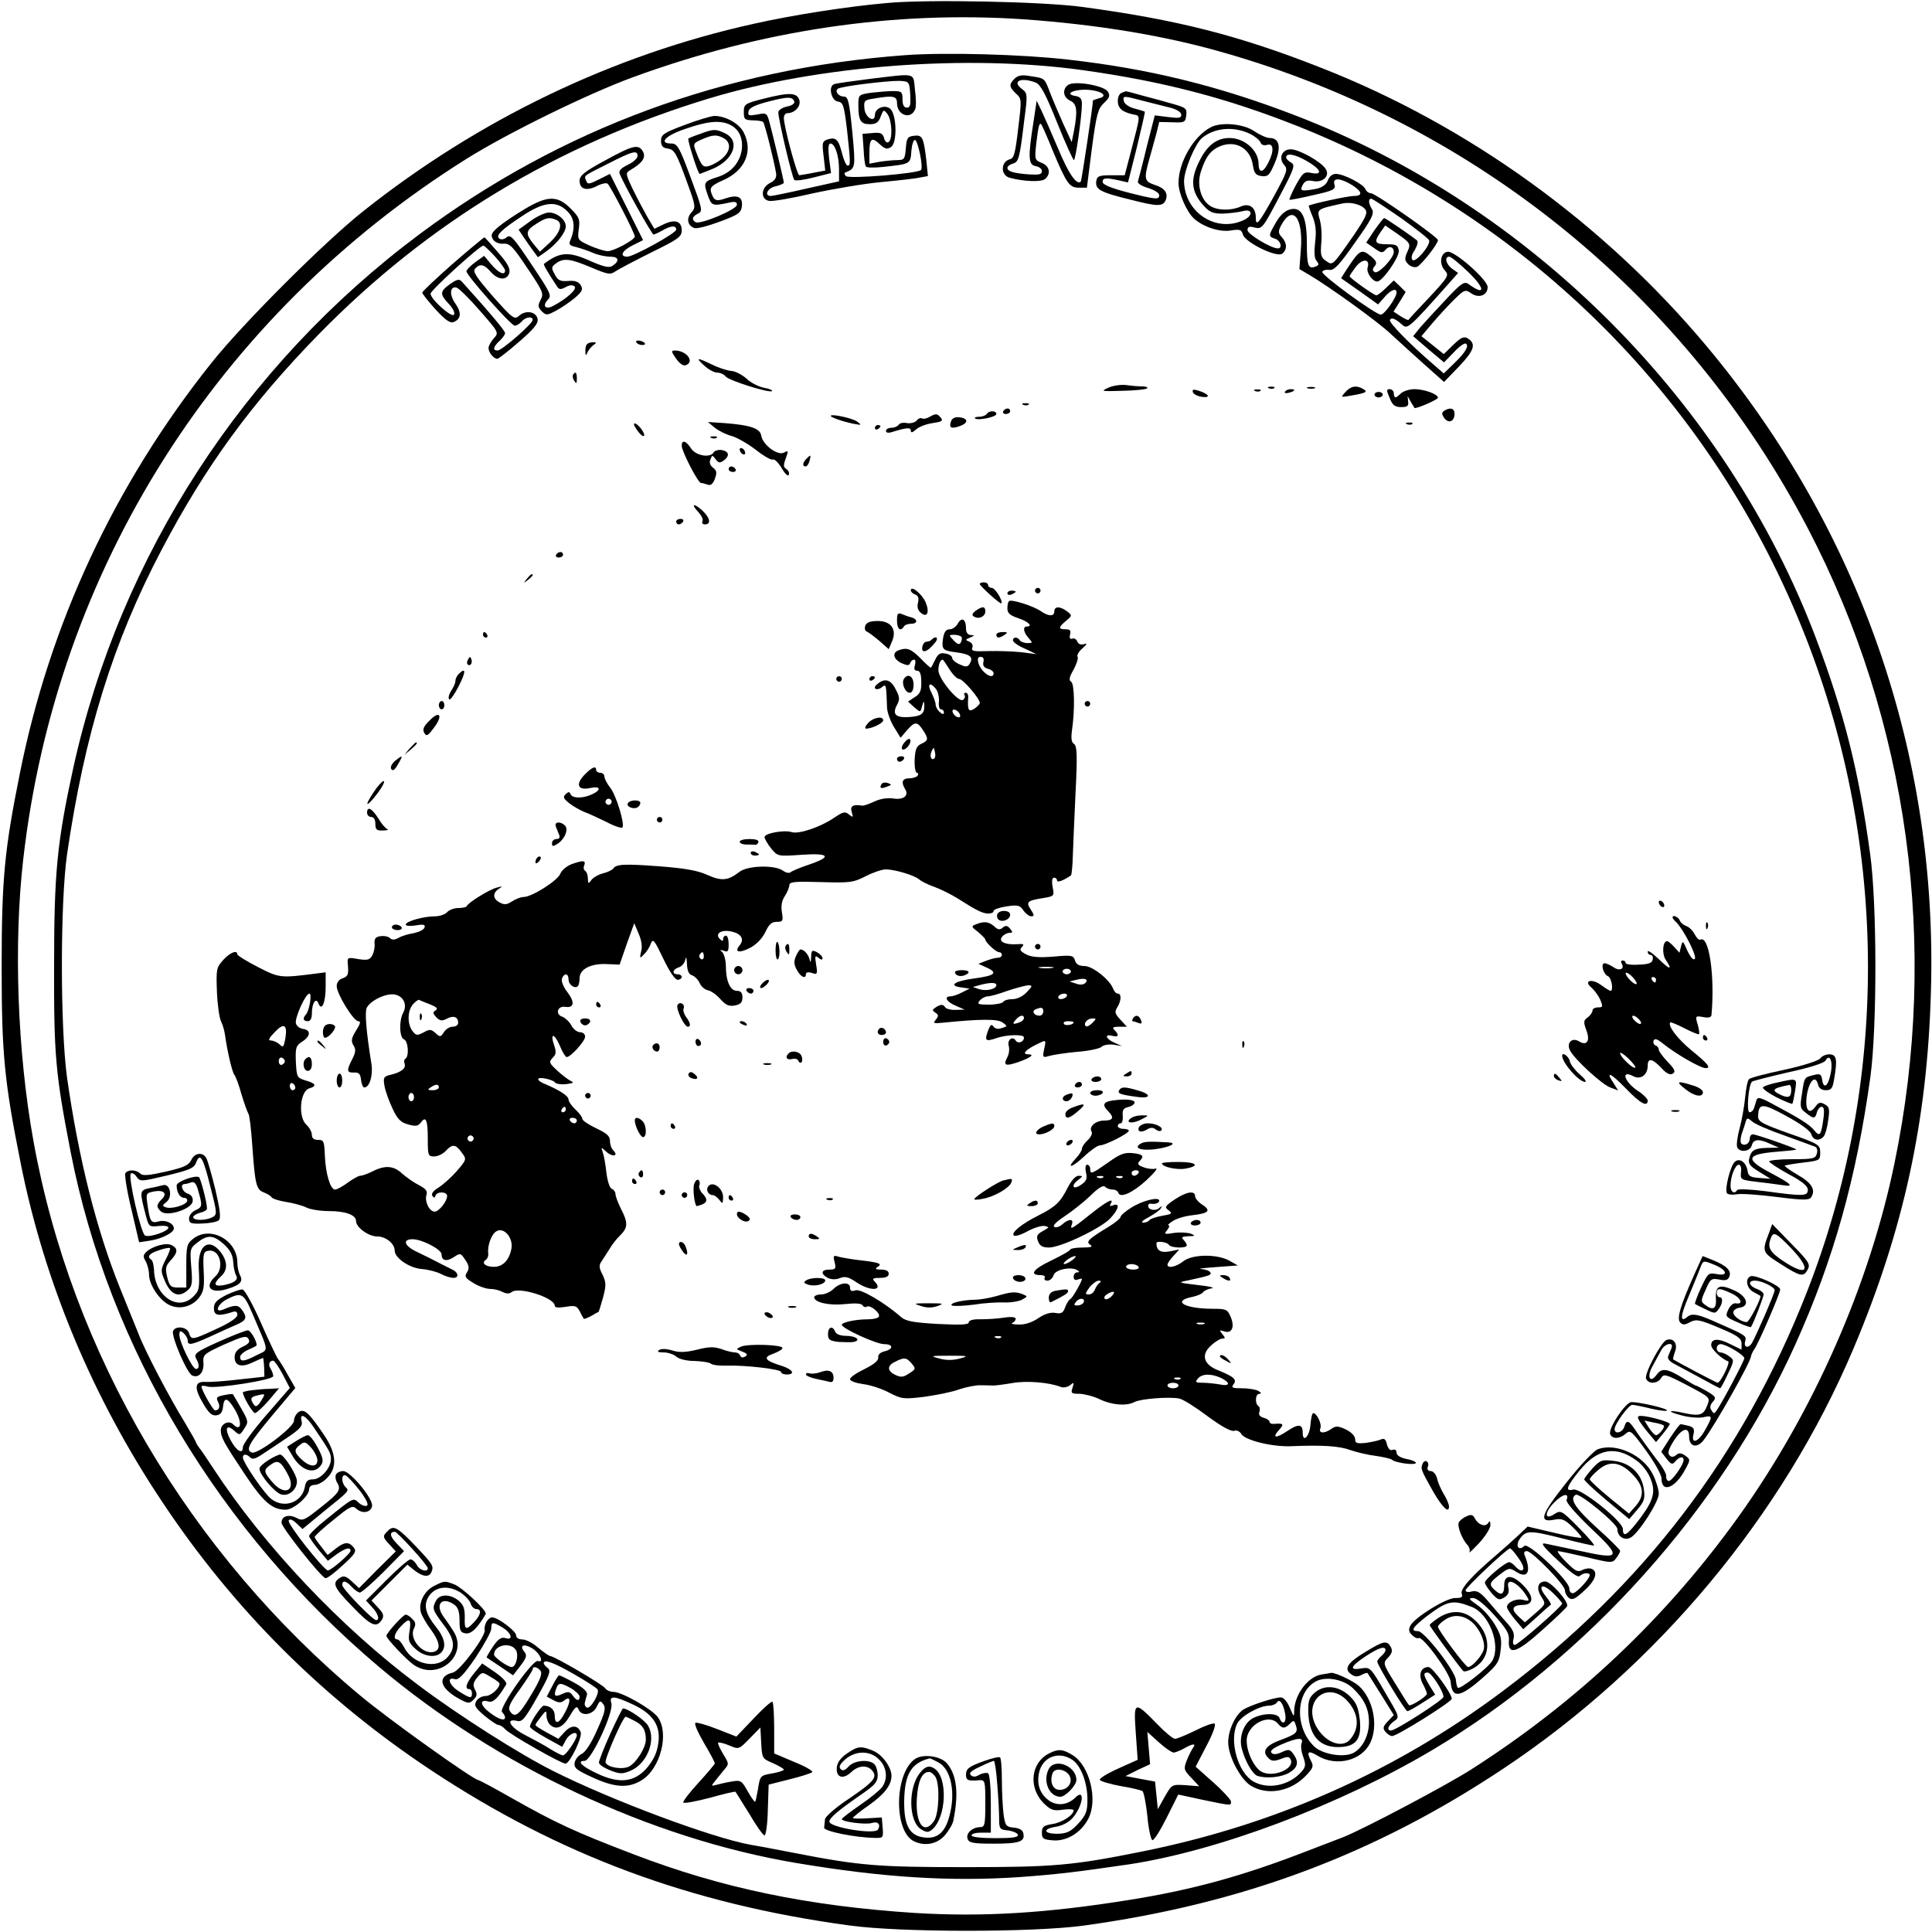<?xml version="1.0" standalone="no"?>
<!DOCTYPE svg PUBLIC "-//W3C//DTD SVG 20010904//EN"
 "http://www.w3.org/TR/2001/REC-SVG-20010904/DTD/svg10.dtd">
<svg version="1.0" xmlns="http://www.w3.org/2000/svg"
 width="700pt" height="700pt" viewBox="0 0 700 700"
 preserveAspectRatio="xMidYMid meet">
<g transform="translate(0,700) scale(0.1,-0.1)"
fill="#000000" stroke="none">
<path d="M3213 6989 c-138 -12 -340 -43 -481 -75 -512 -113 -998 -347 -1417
-680 -141 -112 -436 -407 -549 -549 -352 -442 -587 -947 -695 -1492 -55 -273
-65 -382 -65 -693 0 -316 9 -415 69 -715 86 -431 260 -848 513 -1227 260 -391
584 -714 977 -974 461 -305 936 -482 1510 -560 184 -26 665 -26 850 -1 576 79
1055 258 1522 569 559 372 1013 917 1269 1523 181 429 267 823 280 1290 26
861 -258 1677 -812 2340 -374 447 -865 801 -1399 1010 -297 117 -522 174 -865
220 -138 19 -561 28 -707 14z m497 -59 c266 -19 511 -59 725 -121 916 -262
1676 -882 2115 -1723 365 -698 477 -1516 314 -2301 -91 -441 -293 -899 -562
-1276 -263 -368 -586 -674 -973 -921 -91 -58 -394 -218 -464 -245 -16 -6 -73
-28 -125 -48 -234 -91 -417 -142 -650 -179 -299 -48 -530 -62 -775 -47 -386
25 -700 90 -1018 212 -215 82 -283 114 -439 202 -65 37 -121 67 -124 67 -17 0
-324 219 -428 306 -620 516 -1047 1242 -1185 2011 -58 321 -72 712 -37 1018
119 1050 704 1974 1607 2540 145 91 438 235 599 294 468 172 948 243 1420 211z"/>
<path d="M3278 6800 c-653 -48 -1244 -266 -1756 -647 -639 -476 -1086 -1165
-1256 -1933 -59 -270 -70 -381 -70 -715 -1 -330 5 -395 60 -679 138 -708 539
-1378 1119 -1867 426 -359 981 -620 1510 -709 315 -53 560 -68 810 -51 138 10
209 19 395 46 324 49 762 214 1099 414 564 335 1047 875 1316 1470 139 309
221 602 272 971 24 178 24 624 -1 805 -41 301 -95 514 -197 784 -324 855
-1033 1566 -1889 1894 -276 106 -527 168 -820 201 -164 19 -445 27 -592 16z
m644 -54 c292 -41 519 -100 777 -202 848 -337 1512 -1004 1844 -1854 299 -764
300 -1617 3 -2373 -231 -589 -592 -1063 -1101 -1444 -388 -291 -825 -485
-1310 -582 -249 -50 -317 -56 -635 -56 -320 0 -384 5 -625 52 -71 14 -141 27
-155 29 -140 25 -504 161 -715 267 -122 61 -344 202 -490 312 -280 209 -556
501 -741 783 -24 37 -48 72 -54 79 -5 7 -10 15 -10 17 0 3 -19 36 -41 73 -55
89 -144 259 -167 320 -11 26 -40 100 -66 163 -86 212 -151 471 -193 765 -25
181 -25 636 0 810 64 437 166 767 342 1102 160 305 327 533 569 781 397 406
866 689 1417 856 395 119 931 160 1351 102z"/>
<path d="M3150 6714 c-63 -8 -121 -16 -128 -19 -22 -8 -10 -60 14 -63 19 -3
22 -13 33 -103 13 -120 13 -129 2 -129 -5 0 -14 20 -20 44 -13 51 -22 60 -52
51 -20 -7 -21 -12 -15 -60 l6 -53 -43 -8 c-23 -5 -46 -8 -51 -9 -8 0 -55 172
-56 208 0 9 6 17 13 17 27 0 50 26 43 48 -9 27 -36 28 -131 4 -67 -17 -70 -20
-70 -48 0 -26 3 -29 32 -30 18 0 35 -3 38 -6 6 -6 40 -143 47 -186 2 -16 -4
-26 -22 -35 -34 -17 -35 -61 -2 -65 13 -2 82 10 155 27 73 16 184 35 247 41
63 6 128 13 144 17 l28 5 -6 60 c-10 81 -14 90 -45 86 -23 -3 -26 -8 -29 -45
-3 -39 -6 -43 -30 -43 -15 0 -44 -3 -64 -6 l-38 -7 0 40 c0 51 8 58 37 31 19
-18 27 -20 41 -11 24 15 21 122 -4 140 -20 15 -54 0 -54 -23 0 -31 -35 -10
-38 22 -3 29 0 32 35 37 70 12 83 9 83 -17 0 -44 51 -61 66 -21 4 8 3 40 -1
70 -7 63 9 60 -165 39z m148 -56 c2 -38 0 -48 -12 -48 -11 0 -16 10 -16 30 0
27 -3 30 -34 30 -18 0 -54 -3 -80 -6 -45 -7 -46 -7 -46 -45 0 -55 8 -69 41
-69 23 0 32 6 40 28 10 26 11 26 25 8 16 -23 19 -92 3 -101 -6 -4 -13 3 -16
15 -5 17 -12 21 -42 18 l-36 -3 4 -55 c1 -30 5 -59 8 -63 3 -5 30 -5 61 -2
101 11 101 10 104 58 2 23 8 41 13 40 11 -2 31 -100 22 -109 -13 -13 -262 -33
-272 -22 -7 7 -7 12 0 14 35 14 35 18 23 147 -11 109 -15 127 -30 127 -19 0
-34 18 -23 28 8 9 180 30 225 29 34 -2 35 -3 38 -49z m-420 -26 c2 -7 -9 -15
-27 -18 -17 -4 -31 -13 -31 -21 0 -25 50 -237 58 -245 4 -4 35 0 70 9 l63 16
-7 53 c-4 38 -3 54 5 54 16 0 31 -44 31 -94 l0 -43 -117 -26 c-65 -15 -124
-27 -130 -27 -26 0 -12 29 17 35 17 4 30 10 30 13 0 8 -36 158 -51 215 -10 38
-11 39 -46 32 -30 -5 -34 -4 -31 11 2 13 23 23 68 35 73 19 91 20 98 1z"/>
<path d="M3676 6715 c-21 -21 -20 -30 5 -54 21 -19 21 -22 8 -127 -10 -87 -15
-108 -30 -111 -34 -9 -34 -58 -1 -67 51 -14 114 -16 128 -5 23 19 17 48 -12
59 -25 10 -26 12 -19 73 7 60 11 75 18 66 2 -2 21 -44 41 -94 51 -122 61 -135
95 -135 l29 0 18 142 c17 126 22 144 44 165 20 19 23 26 14 41 -14 22 -118 40
-143 25 -23 -15 -20 -46 7 -58 24 -11 27 -37 13 -110 l-8 -40 -30 65 c-16 36
-38 87 -48 113 -21 55 -18 53 -71 61 -32 6 -45 3 -58 -9z m76 -14 c18 -7 36
-40 78 -145 30 -75 58 -136 61 -136 6 0 29 160 29 203 0 19 -6 26 -22 29 -41
6 -14 23 34 23 54 -1 88 -22 50 -31 -12 -4 -22 -7 -22 -8 0 -18 -41 -290 -44
-294 -15 -14 -44 28 -82 119 -24 57 -52 120 -61 139 l-17 35 -12 -80 c-20
-126 -18 -153 9 -157 12 -2 22 -10 22 -18 0 -12 -10 -14 -45 -12 -57 4 -80 11
-80 24 0 5 9 12 19 15 22 6 25 16 42 157 13 97 12 98 -10 115 -35 27 -1 42 51
22z"/>
<path d="M4063 6663 c-7 -2 -13 -15 -13 -28 0 -26 14 -40 53 -49 31 -7 31 6
-7 -141 l-21 -80 -50 0 c-43 0 -50 -3 -53 -21 -4 -30 12 -40 122 -67 101 -26
120 -26 130 -1 9 24 -4 43 -40 54 -38 13 -40 21 -20 93 8 29 20 71 26 94 l10
41 48 -1 c44 -2 47 0 50 25 3 25 -1 28 -50 42 -29 8 -78 22 -110 30 -31 9 -58
16 -60 15 -1 0 -9 -3 -15 -6z m81 -29 c33 -8 78 -20 99 -25 22 -6 37 -16 37
-25 0 -12 -9 -13 -48 -8 l-48 6 -29 -113 c-15 -63 -30 -119 -32 -126 -3 -7 13
-17 36 -24 23 -7 41 -18 41 -26 0 -17 -9 -17 -115 10 -61 16 -90 28 -90 38 0
15 12 16 61 5 l31 -7 32 127 c17 70 30 128 29 129 -2 2 -19 7 -38 12 -20 5
-36 17 -38 26 -4 21 -4 21 72 1z"/>
<path d="M2480 6547 c-75 -28 -85 -35 -85 -57 0 -18 6 -26 23 -28 26 -4 32
-14 73 -127 30 -82 30 -87 14 -105 -19 -21 -14 -47 10 -56 9 -4 50 7 93 23 68
25 77 32 80 56 4 34 -16 43 -60 28 -34 -12 -42 -8 -52 24 -4 16 3 24 44 42 80
35 110 106 74 174 -16 32 -66 59 -106 59 -13 -1 -61 -15 -108 -33z m163 2 c35
-16 51 -51 44 -95 -8 -45 -39 -80 -86 -95 -51 -16 -53 -20 -37 -65 14 -40 17
-41 74 -29 25 6 32 4 32 -7 0 -17 -134 -73 -150 -63 -15 9 -12 21 9 31 18 9
16 16 -27 132 -40 108 -48 122 -69 122 -49 0 -22 29 50 53 80 28 124 32 160
16z"/>
<path d="M2537 6515 c-21 -7 -40 -15 -43 -17 -4 -5 35 -128 41 -128 2 0 24 9
49 19 77 34 99 103 41 129 -32 15 -40 15 -88 -3z m84 -15 c40 -22 19 -71 -43
-98 -30 -12 -35 -8 -58 53 -9 24 -7 27 23 40 39 17 53 18 78 5z"/>
<path d="M4385 6538 c-62 -34 -115 -127 -115 -201 0 -38 30 -105 56 -129 35
-31 94 -50 134 -43 32 5 38 3 43 -14 7 -29 124 -86 143 -70 18 15 18 38 -2 60
-13 14 -13 21 -3 41 42 80 82 30 72 -89 l-5 -68 34 -20 c69 -40 251 -171 296
-214 26 -24 80 -73 120 -109 l74 -66 55 57 c55 58 62 81 31 101 -14 8 -24 4
-52 -23 l-35 -34 -41 33 -40 32 39 46 c22 26 57 64 79 86 38 37 41 38 63 23
27 -19 59 -7 59 23 0 26 -119 131 -145 128 -26 -4 -32 -44 -10 -68 16 -17 13
-23 -56 -97 -41 -43 -75 -80 -76 -82 -1 -2 -14 4 -28 13 l-26 17 22 35 22 36
-21 21 -22 21 -28 -27 c-15 -15 -31 -27 -35 -27 -9 0 -97 63 -97 69 0 3 11 19
23 35 25 31 52 28 42 -4 -5 -17 17 -50 35 -50 19 0 81 89 78 112 -3 20 -9 23
-43 23 -44 0 -48 8 -23 44 l17 24 41 -28 c51 -36 53 -38 38 -70 -9 -21 -9 -29
4 -42 9 -9 23 -13 32 -10 15 6 76 83 76 97 0 11 -227 170 -243 170 -8 0 -17 7
-20 15 -7 18 -79 55 -107 55 -12 0 -24 -9 -29 -24 -6 -15 -20 -25 -41 -30 -55
-10 -62 -9 -50 14 8 15 17 18 38 14 35 -7 62 19 45 44 -16 26 -95 70 -125 71
-33 1 -47 -32 -25 -57 14 -15 10 -26 -34 -107 -59 -107 -69 -118 -69 -83 0 37
-24 54 -56 39 -35 -15 -85 -14 -111 4 -33 23 -47 77 -32 123 17 54 36 78 69
92 56 23 109 -6 119 -66 5 -33 11 -39 32 -42 23 -3 29 3 48 48 24 56 17 90
-19 90 -10 0 -36 11 -56 25 -40 27 -121 34 -159 13z m148 -25 c15 -8 31 -21
34 -29 3 -9 12 -12 24 -9 24 8 26 -23 4 -65 -19 -38 -35 -38 -35 -2 -1 47 -51
92 -105 92 -47 0 -82 -27 -110 -85 -33 -66 -29 -109 14 -158 24 -27 36 -31 72
-31 24 1 56 5 72 9 36 10 38 -17 2 -33 -100 -46 -213 29 -215 141 0 40 40 136
65 157 46 38 118 44 178 13z m201 -96 c51 -29 61 -52 19 -44 -28 6 -32 2 -58
-44 -15 -28 -25 -52 -23 -53 1 -1 40 6 86 17 73 16 82 21 77 38 -8 26 20 25
63 -1 38 -24 41 -40 7 -40 -22 0 -154 -29 -163 -35 -1 -1 5 -19 14 -40 11 -28
14 -53 9 -92 -4 -36 -3 -59 5 -68 10 -12 9 -16 -4 -21 -26 -10 -31 3 -31 85 0
96 -19 134 -62 122 -18 -5 -36 -22 -50 -47 -28 -48 -28 -51 -3 -59 20 -6 28
-35 10 -35 -25 0 -110 52 -110 66 0 12 6 15 24 10 29 -7 30 -6 97 122 49 93
52 104 37 113 -10 5 -18 14 -18 19 0 17 33 11 74 -13z m342 -207 c54 -39 101
-75 102 -81 6 -17 -49 -82 -60 -71 -6 6 -4 19 8 36 9 16 13 30 8 35 -18 15
-114 81 -119 81 -2 0 -18 -20 -35 -44 l-30 -45 29 -20 c25 -18 30 -19 41 -6
13 16 30 11 30 -8 0 -22 -56 -81 -69 -73 -9 6 -9 11 0 22 9 11 6 18 -12 34
-37 30 -41 28 -93 -51 l-17 -27 67 -47 67 -48 23 26 c23 27 44 35 44 17 0 -18
-44 -80 -57 -80 -19 0 -217 144 -212 155 2 6 14 9 26 7 17 -2 36 18 93 100 61
85 70 105 61 120 -13 21 -14 38 -3 38 5 0 53 -32 108 -70z m-129 31 c9 -13 1
-30 -44 -96 -76 -109 -74 -108 -99 -90 -18 12 -20 22 -17 62 3 27 1 65 -5 86
-11 40 -12 39 83 60 30 6 68 -4 82 -22z m371 -225 c65 -62 65 -91 1 -44 -14 9
-27 0 -81 -58 -36 -38 -77 -83 -92 -100 l-26 -32 56 -48 56 -47 35 36 c19 21
39 35 44 32 13 -8 -2 -33 -45 -74 l-35 -34 -38 33 c-86 74 -163 153 -157 161
6 10 19 5 46 -19 18 -15 25 -9 163 146 l38 43 -21 15 c-23 16 -30 44 -11 44 6
0 36 -24 67 -54z"/>
<path d="M2193 6419 c-76 -41 -93 -55 -93 -74 0 -30 24 -38 61 -20 16 9 34 13
40 10 10 -7 99 -179 99 -192 0 -12 -76 -53 -98 -53 -11 0 -40 9 -65 20 -44 20
-45 21 -40 60 5 35 2 43 -30 75 -47 47 -83 47 -165 -2 -34 -20 -77 -49 -95
-64 -27 -23 -30 -30 -21 -46 7 -11 22 -17 38 -16 23 2 35 -11 87 -89 56 -83
60 -92 48 -114 -11 -21 -10 -27 4 -42 16 -15 19 -15 51 2 19 10 50 31 68 46
28 24 31 31 22 47 -8 13 -22 17 -46 15 -28 -2 -37 2 -48 24 -13 23 -13 27 5
40 27 20 51 17 127 -15 61 -26 69 -27 88 -14 12 8 71 39 131 69 96 47 109 56
109 79 0 34 -24 42 -66 22 l-33 -16 -25 42 c-13 23 -37 68 -53 101 -27 57 -27
59 -9 70 43 25 57 45 46 66 -16 29 -35 25 -137 -31z m117 16 c0 -9 -16 -23
-35 -32 -25 -12 -34 -22 -30 -32 14 -37 117 -221 123 -221 4 1 18 7 32 15 31
18 50 19 50 3 0 -13 -155 -98 -177 -98 -29 0 -20 21 17 40 l40 20 -60 120 -60
120 -40 -20 c-36 -18 -41 -19 -46 -5 -8 20 -14 15 81 63 88 45 105 49 105 27z
m-254 -201 c26 -25 29 -61 10 -106 -6 -13 -2 -18 21 -23 15 -4 43 -13 61 -21
18 -8 46 -14 63 -14 32 0 35 -16 7 -34 -12 -7 -32 -2 -76 17 -81 37 -113 35
-171 -9 -3 -3 13 -30 48 -83 7 -10 13 -11 31 -1 14 8 26 8 32 2 10 -10 -31
-46 -79 -71 -27 -14 -39 1 -18 23 14 14 10 24 -46 108 -81 122 -89 131 -105
117 -7 -6 -18 -8 -24 -4 -16 10 4 31 80 81 79 53 126 59 166 18z"/>
<path d="M1922 6199 l-43 -31 18 -27 c10 -15 26 -38 35 -50 l17 -23 30 21 c39
28 71 69 71 91 0 24 -32 50 -61 50 -14 0 -44 -14 -67 -31z m92 5 c27 -10 18
-45 -21 -82 l-37 -34 -23 28 c-30 38 -29 48 10 73 34 22 46 25 71 15z"/>
<path d="M1640 6044 c-60 -53 -110 -100 -110 -104 0 -5 22 -32 48 -61 35 -38
53 -51 65 -46 28 11 30 34 7 67 -23 32 -20 64 4 58 8 -2 46 -39 84 -83 70 -80
70 -80 51 -101 -10 -11 -19 -27 -19 -35 0 -16 19 -39 32 -39 4 0 39 27 78 61
53 46 70 66 68 82 -4 28 -43 35 -67 13 -17 -15 -23 -11 -95 70 -59 68 -74 90
-65 100 17 20 33 17 57 -11 26 -30 58 -32 67 -5 5 16 -5 35 -40 75 -26 30 -48
55 -50 55 -2 0 -54 -43 -115 -96z m154 26 c20 -22 36 -45 36 -50 0 -20 -24 -9
-50 22 l-26 31 -32 -23 c-18 -13 -32 -28 -32 -33 0 -15 162 -197 175 -197 7 0
18 7 25 15 14 17 40 20 40 6 0 -14 -112 -111 -127 -111 -19 0 -16 14 7 35 11
10 20 23 20 28 0 8 -47 65 -156 186 -10 11 -17 10 -43 -8 -38 -27 -38 -37 -5
-72 15 -16 23 -32 19 -39 -8 -13 -85 56 -85 76 0 12 178 174 191 174 4 0 23
-18 43 -40z"/>
<path d="M2306 5759 c3 -5 12 -9 21 -9 19 0 9 13 -12 16 -8 1 -13 -2 -9 -7z"/>
<path d="M2127 5753 c-4 -3 -7 -16 -6 -27 0 -14 2 -16 6 -6 3 8 12 21 21 28
14 10 14 12 1 12 -9 0 -19 -3 -22 -7z"/>
<path d="M2450 5700 c13 -18 26 -27 35 -23 33 12 3 53 -40 53 -14 0 -13 -4 5
-30z"/>
<path d="M2552 5675 c15 -14 36 -25 46 -25 11 0 25 -6 31 -14 12 -15 159 -61
168 -53 3 3 -10 9 -29 12 -19 4 -48 18 -63 33 -16 14 -40 27 -55 28 -14 1 -46
11 -70 23 -56 27 -61 26 -28 -4z"/>
<path d="M2076 5642 c-2 -4 -1 -14 5 -22 7 -12 9 -10 9 8 0 23 -5 28 -14 14z"/>
<path d="M4015 5595 c-28 -13 -25 -13 52 -11 45 1 85 5 89 9 4 4 -4 7 -17 7
-13 0 -40 2 -59 5 -19 2 -48 -2 -65 -10z"/>
<path d="M4598 5593 c7 -3 16 -2 19 1 4 3 -2 6 -13 5 -11 0 -14 -3 -6 -6z"/>
<path d="M4738 5593 c6 -2 18 -2 25 0 6 3 1 5 -13 5 -14 0 -19 -2 -12 -5z"/>
<path d="M4875 5580 c-18 -20 -18 -20 16 -14 59 10 66 14 49 24 -24 15 -45 12
-65 -10z"/>
<path d="M4322 5579 c3 -8 18 -15 34 -17 33 -4 24 11 -15 23 -17 5 -22 4 -19
-6z"/>
<path d="M4548 5583 c7 -3 16 -2 19 1 4 3 -2 6 -13 5 -11 0 -14 -3 -6 -6z"/>
<path d="M4656 5581 c-4 -5 3 -7 14 -4 23 6 26 13 6 13 -8 0 -17 -4 -20 -9z"/>
<path d="M5035 5558 c10 -26 19 -33 42 -33 22 0 27 4 25 20 l-2 20 11 -20 c7
-11 13 -21 14 -23 4 -5 85 30 85 37 0 13 -50 31 -85 31 -18 0 -40 -7 -49 -15
-8 -8 -17 -15 -20 -15 -3 0 -6 7 -6 15 0 8 -7 15 -15 15 -12 0 -12 -4 0 -32z"/>
<path d="M4980 5570 c0 -5 7 -10 15 -10 8 0 15 5 15 10 0 6 -7 10 -15 10 -8 0
-15 -4 -15 -10z"/>
<path d="M3708 5533 c7 -3 16 -2 19 1 4 3 -2 6 -13 5 -11 0 -14 -3 -6 -6z"/>
<path d="M3635 5510 c-3 -5 1 -10 9 -10 9 0 16 5 16 10 0 6 -4 10 -9 10 -6 0
-13 -4 -16 -10z"/>
<path d="M5233 5512 c-10 -7 -10 -12 0 -27 16 -21 37 -12 37 16 0 20 -16 24
-37 11z"/>
<path d="M3575 5500 c-3 -5 -16 -10 -27 -10 -12 0 -19 -3 -15 -6 9 -9 77 5 77
16 0 13 -27 13 -35 0z"/>
<path d="M3010 5493 c0 -5 42 -20 80 -28 32 -6 34 -6 15 8 -17 12 -95 29 -95
20z"/>
<path d="M3367 5489 c-9 -5 -21 -8 -26 -5 -5 3 -14 0 -20 -8 -6 -7 -22 -11
-35 -9 -13 3 -27 0 -30 -6 -4 -6 -16 -11 -27 -11 -10 0 -19 -5 -19 -11 0 -7 8
-9 23 -4 52 16 67 17 67 5 0 -9 6 -8 19 4 11 10 38 20 60 23 33 5 39 8 30 19
-13 16 -18 17 -42 3z"/>
<path d="M3446 5474 c-9 -24 0 -29 31 -18 32 11 32 28 0 32 -16 2 -27 -3 -31
-14z"/>
<path d="M2306 5445 c9 -14 20 -25 25 -25 12 0 -12 38 -28 45 -9 3 -8 -4 3
-20z"/>
<path d="M2590 5450 c14 -11 42 -25 62 -30 20 -6 60 -29 88 -51 28 -22 55 -37
60 -34 6 3 20 -11 32 -31 12 -21 24 -32 26 -24 3 7 -2 16 -9 21 -11 6 -11 14
-2 38 10 28 10 30 -7 21 -23 -12 -77 29 -82 62 -4 26 -40 38 -133 45 l-60 4
25 -21z"/>
<path d="M5098 5463 c7 -3 16 -2 19 1 4 3 -2 6 -13 5 -11 0 -14 -3 -6 -6z"/>
<path d="M3170 5449 c0 -5 5 -7 10 -4 6 3 10 8 10 11 0 2 -4 4 -10 4 -5 0 -10
-5 -10 -11z"/>
<path d="M2578 5413 c7 -3 16 -2 19 1 4 3 -2 6 -13 5 -11 0 -14 -3 -6 -6z"/>
<path d="M2470 5385 c0 -20 59 -135 70 -135 5 0 15 -3 24 -6 11 -4 19 2 26 21
8 22 7 30 -6 40 -11 8 -15 19 -10 30 6 17 7 17 19 1 11 -14 15 -15 31 -3 11 8
16 19 12 25 -9 15 -43 16 -51 2 -13 -20 -64 -11 -81 15 -18 28 -34 33 -34 10z"/>
<path d="M2680 5371 c0 -5 5 -13 10 -16 6 -3 10 -2 10 4 0 5 -4 13 -10 16 -5
3 -10 2 -10 -4z"/>
<path d="M2922 5338 c-14 -14 -16 -28 -3 -28 5 0 11 9 14 20 6 23 5 24 -11 8z"/>
<path d="M2640 5300 c0 -5 7 -10 16 -10 8 0 12 5 9 10 -3 6 -10 10 -16 10 -5
0 -9 -4 -9 -10z"/>
<path d="M2529 5146 c13 -14 20 -29 16 -35 -3 -6 1 -11 9 -11 23 0 19 23 -7
48 -32 30 -46 28 -18 -2z"/>
<path d="M2450 5110 c0 -5 4 -10 9 -10 6 0 13 5 16 10 3 6 -1 10 -9 10 -9 0
-16 -4 -16 -10z"/>
<path d="M2015 4990 c-3 -5 1 -10 9 -10 9 0 16 5 16 10 0 6 -4 10 -9 10 -6 0
-13 -4 -16 -10z"/>
<path d="M1909 4903 c-13 -16 -12 -17 4 -4 9 7 17 15 17 17 0 8 -8 3 -21 -13z"/>
<path d="M3550 4884 c0 -7 74 -74 78 -70 7 8 -22 56 -35 56 -7 0 -13 5 -13 10
0 6 -7 10 -15 10 -8 0 -15 -2 -15 -6z"/>
<path d="M3300 4861 c0 -5 7 -12 16 -15 11 -4 14 -13 10 -30 -4 -15 0 -28 10
-36 23 -20 33 1 18 37 -13 31 -54 64 -54 44z"/>
<path d="M3750 4860 c0 -5 5 -10 10 -10 6 0 10 5 10 10 0 6 -4 10 -10 10 -5 0
-10 -4 -10 -10z"/>
<path d="M3650 4850 c0 -5 7 -7 15 -4 8 4 15 8 15 10 0 2 -7 4 -15 4 -8 0 -15
-4 -15 -10z"/>
<path d="M3656 4822 c-4 -3 -6 -15 -6 -27 0 -17 10 -25 40 -35 36 -12 54 -30
30 -30 -15 0 -12 -21 7 -42 15 -17 15 -18 -5 -18 -11 0 -24 5 -27 10 -8 13
-25 13 -25 0 0 -6 19 -20 43 -30 l42 -20 -55 7 c-30 3 -84 5 -119 4 -53 -2
-63 0 -58 12 3 9 -1 18 -11 22 -15 6 -15 8 3 15 17 7 17 9 3 9 -12 1 -18 9
-18 25 0 33 -16 42 -30 16 -6 -11 -19 -20 -29 -20 -13 0 -20 -9 -24 -32 -6
-40 -2 -45 44 -51 56 -7 68 -18 51 -44 -7 -10 -14 -10 -35 0 -15 6 -27 17 -27
23 0 7 -11 14 -24 16 -19 4 -27 -1 -37 -21 -7 -14 -14 -28 -16 -30 -1 -2 -18
13 -37 33 -36 36 -50 41 -80 30 -25 -9 -19 -33 11 -47 21 -9 27 -9 31 1 2 6 8
12 14 12 5 0 6 -9 3 -20 -4 -14 -2 -20 8 -20 10 0 15 -12 15 -40 1 -32 -4 -44
-24 -56 l-24 -16 22 -20 c23 -20 23 -20 29 4 6 20 7 20 8 3 1 -31 -10 -40 -56
-43 -48 -3 -61 10 -43 44 11 20 10 29 -6 59 -18 35 -41 39 -68 14 -16 -14 2
-23 19 -9 16 13 16 12 19 -75 1 -16 12 -48 25 -69 l24 -39 23 27 c28 32 37 33
58 1 21 -32 20 -38 -6 -50 -17 -8 -22 -19 -24 -57 -1 -27 3 -48 8 -48 5 0 6
-4 3 -10 -3 -5 -17 -10 -31 -10 -25 0 -30 -14 -14 -40 14 -23 -7 -39 -44 -33
-21 3 -47 -1 -68 -11 -19 -9 -39 -16 -44 -15 -33 6 -45 -2 -38 -23 6 -20 5
-21 -10 -9 -14 12 -21 10 -54 -12 -48 -33 -127 -60 -153 -52 -28 9 -99 -4 -99
-18 1 -7 11 -25 24 -41 24 -29 24 -29 111 -23 101 7 111 -7 25 -36 -30 -10
-59 -22 -65 -27 -6 -5 -18 -2 -29 6 -30 21 -128 18 -157 -5 -41 -32 -65 -34
-116 -11 -35 16 -81 24 -171 31 -131 10 -160 8 -170 -8 -4 -5 -20 -13 -36 -17
-17 -4 -36 -15 -43 -24 -11 -15 -12 -15 -13 5 0 12 -4 24 -10 28 -5 3 -7 12
-3 20 6 18 -3 19 -46 4 -18 -7 -36 -22 -41 -35 -10 -25 -103 -84 -133 -84 -10
0 -28 -7 -42 -16 -18 -12 -28 -13 -44 -4 -26 13 -27 35 -3 50 14 9 13 10 -8 4
-26 -6 -103 -54 -108 -66 -2 -5 -16 -8 -32 -8 -15 0 -33 -7 -40 -15 -7 -8 -27
-15 -44 -15 -41 0 -106 -18 -106 -30 0 -5 16 -6 36 -3 29 5 36 3 32 -8 -3 -8
-20 -16 -39 -20 -19 -3 -43 -10 -55 -17 -14 -8 -24 -8 -31 -1 -6 6 -21 9 -34
7 -18 -2 -23 -9 -22 -26 2 -13 -2 -32 -8 -43 -9 -17 -17 -19 -51 -14 -37 7
-40 6 -38 -16 4 -40 1 -47 -20 -54 -12 -4 -20 -15 -20 -28 0 -28 61 -127 78
-127 10 0 8 -9 -8 -34 -17 -28 -19 -38 -9 -54 9 -14 8 -25 -5 -50 -21 -41 -20
-49 7 -48 17 1 23 -5 25 -26 2 -16 7 -28 12 -28 19 0 32 43 26 84 -19 118 -25
189 -17 205 15 28 75 55 104 47 30 -7 43 -37 28 -65 -16 -29 -14 -91 3 -97 15
-6 19 -61 5 -70 -5 -2 -6 -11 -3 -18 6 -16 -12 -31 -50 -40 -26 -6 -28 -10
-23 -40 3 -18 16 -55 29 -82 18 -39 30 -51 57 -58 27 -8 36 -6 46 7 18 25 25
10 25 -60 0 -59 1 -63 23 -63 13 0 32 9 42 20 24 26 36 25 58 -6 18 -24 18
-25 -17 -66 -19 -22 -49 -49 -66 -60 -19 -11 -28 -23 -24 -30 6 -9 9 -9 12 0
5 16 42 15 42 -1 0 -20 -30 -57 -45 -57 -19 0 -37 36 -30 60 5 14 -2 23 -27
36 -18 9 -45 28 -60 41 -31 30 -63 32 -108 9 -18 -9 -38 -16 -45 -16 -6 0 -26
-11 -45 -25 -19 -14 -39 -25 -46 -25 -17 0 -34 56 -37 123 -2 52 -4 57 -24 57
-16 0 -23 6 -23 18 0 11 -9 27 -20 37 -31 28 -23 124 12 132 27 8 22 18 -14
28 -32 10 -33 12 -36 67 -2 52 0 59 23 74 31 20 32 42 3 46 -13 2 -24 11 -26
21 -4 20 35 107 49 107 10 0 0 -61 -12 -75 -13 -14 -11 -25 6 -25 10 0 15 10
15 28 0 38 15 60 24 36 12 -30 26 4 26 62 l0 51 -32 -4 c-132 -17 -135 -17
-213 23 -41 21 -75 42 -75 46 0 18 -28 6 -52 -21 -24 -27 -25 -33 -22 -115 2
-48 9 -96 15 -107 6 -12 12 -33 14 -47 9 -64 26 -136 34 -146 5 -6 17 -38 26
-71 10 -33 21 -64 25 -70 4 -5 10 -57 14 -114 10 -140 14 -161 41 -171 13 -5
26 -13 29 -18 3 -5 27 -13 53 -17 26 -4 59 -13 73 -20 14 -7 50 -13 82 -13 60
0 98 -14 98 -36 0 -23 45 -56 77 -56 31 0 63 -26 63 -51 0 -27 54 -64 99 -67
23 -2 54 -10 69 -18 15 -8 35 -14 45 -14 21 0 18 20 -4 30 -8 4 -24 12 -36 18
-41 21 -58 30 -96 48 -43 21 -49 44 -12 44 34 0 105 -37 105 -55 0 -23 18 -27
44 -10 24 16 25 15 42 -10 14 -21 15 -31 6 -45 -10 -16 -6 -21 24 -39 19 -12
46 -21 60 -21 14 0 34 -5 45 -11 14 -7 24 -7 32 -1 26 22 157 -20 157 -49 0
-7 14 -8 39 -4 35 6 41 4 52 -17 6 -13 13 -24 14 -26 2 -2 14 3 27 10 12 7 24
14 26 14 2 1 9 25 17 53 12 45 11 55 -2 83 -13 24 -13 35 -4 47 6 9 19 29 29
45 9 16 27 39 40 51 27 27 28 45 2 95 -11 22 -20 46 -20 54 0 7 -6 16 -14 19
-7 3 -15 27 -19 59 -3 29 -9 62 -13 73 -7 20 -7 20 14 1 23 -20 44 -14 24 6
-7 7 -12 22 -12 35 0 17 -12 27 -50 45 -27 13 -50 28 -50 34 0 6 -11 21 -25
34 -14 13 -25 29 -25 36 0 13 -31 33 -82 55 -16 6 -28 14 -28 19 0 10 53 -1
61 -12 3 -5 21 -8 40 -6 27 3 30 6 16 12 -9 5 -31 21 -49 38 -28 26 -30 30
-16 45 13 12 14 22 6 45 -16 46 0 46 20 0 9 -23 21 -42 25 -42 15 0 67 58 67
74 0 9 -8 16 -18 16 -10 0 -25 11 -32 25 -7 13 -22 27 -32 31 -27 8 -19 40 9
36 33 -5 37 16 9 53 -15 19 -23 40 -20 49 8 22 24 20 24 -3 0 -19 23 -35 34
-24 3 4 6 16 6 29 0 32 39 53 96 51 l49 -2 26 75 27 75 16 -38 c10 -23 14 -47
9 -64 -6 -26 -5 -27 10 -11 10 9 21 27 25 39 8 20 13 13 45 -54 22 -46 43 -77
52 -77 8 0 15 5 15 10 0 6 -7 10 -15 10 -22 0 -18 18 4 25 11 3 22 16 24 28 3
13 5 7 6 -15 1 -25 6 -38 19 -42 9 -3 22 -16 27 -28 6 -13 19 -24 30 -26 11
-2 31 -16 45 -32 20 -22 31 -27 53 -23 20 4 27 11 27 29 0 17 -6 24 -20 24
-24 0 -40 35 -40 89 0 20 -6 43 -12 50 -11 10 -10 11 5 6 14 -6 17 -2 17 24 0
17 -4 31 -10 31 -5 0 -10 -5 -10 -12 0 -9 -3 -9 -12 0 -19 19 5 35 42 27 36
-8 48 -28 30 -50 -21 -25 -2 -30 38 -9 23 12 44 34 55 57 13 28 23 37 41 37
23 0 24 3 19 35 -4 23 0 43 11 59 9 14 16 32 16 39 0 12 21 14 114 11 105 -3
117 -2 162 21 27 14 60 25 73 25 33 0 103 -21 121 -36 9 -8 34 -20 57 -28 22
-8 60 -27 84 -42 66 -42 89 -54 110 -54 11 0 19 4 19 9 0 6 21 13 47 17 41 6
49 4 61 -15 8 -11 21 -21 28 -21 12 0 12 4 -1 24 -19 28 -13 33 44 42 41 7 41
7 35 40 -4 22 -2 34 5 34 6 0 11 -5 11 -10 0 -9 22 -1 50 18 3 2 6 34 7 70 1
37 6 141 10 232 7 134 5 167 -5 174 -10 6 -12 20 -8 50 11 75 9 168 -3 176 -9
5 -7 17 9 44 11 21 18 42 14 47 -3 5 5 19 18 30 17 16 19 19 5 15 -11 -3 -20
0 -24 10 -3 8 -11 13 -18 10 -8 -3 -11 2 -8 15 4 14 0 19 -16 19 -27 0 -27 7
2 31 22 19 22 19 3 34 -25 19 -46 19 -46 0 0 -19 -20 -19 -48 0 -26 19 -109
45 -116 37z m-172 -130 c2 -4 1 -13 -3 -20 -5 -9 -12 -7 -26 8 -18 19 -18 20
3 20 11 0 23 -4 26 -8z m79 -91 c-3 -12 2 -20 16 -24 12 -3 21 -10 21 -16 0
-27 -45 2 -55 37 -4 16 -2 22 8 22 10 0 13 -7 10 -19z m-123 -26 c12 -19 28
-35 35 -35 14 0 75 -71 75 -87 0 -4 -9 -14 -20 -21 -21 -13 -25 -5 -22 41 1 9
-3 17 -9 17 -5 0 -8 -4 -4 -9 3 -5 0 -13 -6 -17 -17 -10 -88 76 -89 107 0 22
7 39 16 39 1 0 12 -16 24 -35z m-49 -71 c7 -9 12 -29 11 -45 -2 -16 1 -29 7
-29 6 0 11 -5 11 -11 0 -8 -5 -8 -15 1 -8 7 -15 19 -15 27 0 8 -7 27 -15 43
-17 32 -6 41 16 14z m87 -93 c3 -8 -1 -12 -9 -9 -7 2 -15 10 -17 17 -3 8 1 12
9 9 7 -2 15 -10 17 -17z m-92 -158 c-11 -11 -19 6 -11 24 8 17 8 17 12 0 3
-10 2 -21 -1 -24z m-836 -719 c0 -8 -5 -12 -10 -9 -6 4 -8 11 -5 16 9 14 15
11 15 -7z m-992 -173 c25 -10 30 -16 20 -22 -11 -7 -10 -11 3 -25 13 -13 21
-14 38 -5 24 13 41 7 41 -15 0 -8 -9 -14 -20 -14 -11 0 -25 -9 -32 -20 -11
-18 -14 -18 -30 -3 -16 14 -21 15 -44 2 -23 -12 -27 -11 -40 6 -19 26 -18 74
3 97 9 10 19 17 22 15 3 -2 21 -9 39 -16z m-524 -123 c-6 -32 -8 -35 -21 -22
-8 7 -22 14 -31 14 -12 0 -8 8 13 30 34 36 47 28 39 -22z m-2 -83 c0 -5 -5
-11 -11 -13 -6 -2 -11 4 -11 13 0 9 5 15 11 13 6 -2 11 -8 11 -13z m38 -96 c0
-5 -4 -9 -10 -9 -5 0 -10 7 -10 16 0 8 5 12 10 9 6 -3 10 -10 10 -16z m520 1
c0 -5 -10 -10 -22 -10 -19 0 -20 2 -8 10 19 13 30 13 30 0z m-90 -35 c0 -8 -4
-15 -10 -15 -5 0 -10 7 -10 15 0 8 5 15 10 15 6 0 10 -7 10 -15z m550 -45 c0
-5 -5 -10 -11 -10 -5 0 -7 5 -4 10 3 6 8 10 11 10 2 0 4 -4 4 -10z m40 -40 c0
-5 -4 -10 -9 -10 -6 0 -13 5 -16 10 -3 6 1 10 9 10 9 0 16 -4 16 -10z m-376
-71 c-3 -5 -10 -7 -15 -3 -5 3 -7 10 -3 15 3 5 10 7 15 3 5 -3 7 -10 3 -15z
m139 -393 c-8 -42 -31 -66 -64 -66 -30 0 -46 14 -29 25 6 4 10 14 9 23 -4 28
12 72 30 81 27 16 61 -24 54 -63z"/>
<path d="M1521 3314 c0 -11 3 -14 6 -6 3 7 2 16 -1 19 -3 4 -6 -2 -5 -13z"/>
<path d="M3535 4787 c-13 -10 -15 -16 -6 -21 17 -11 41 0 41 19 0 19 -11 19
-35 2z"/>
<path d="M3250 4751 c0 -30 13 -41 25 -21 3 6 15 10 26 10 24 0 25 16 2 23
-10 2 -26 8 -35 12 -15 6 -18 2 -18 -24z"/>
<path d="M3135 4733 c-3 -10 -1 -19 5 -21 7 -3 27 -18 46 -34 l34 -30 11 26
c20 43 -1 76 -50 76 -28 0 -41 -5 -46 -17z"/>
<path d="M1750 4700 c0 -5 5 -10 11 -10 5 0 7 5 4 10 -3 6 -8 10 -11 10 -2 0
-4 -4 -4 -10z"/>
<path d="M3610 4700 c0 -13 11 -13 30 0 12 8 11 10 -7 10 -13 0 -23 -4 -23
-10z"/>
<path d="M3376 4683 c-4 -5 -13 -8 -19 -8 -7 0 -13 -8 -15 -17 -6 -29 19 -21
47 15 13 16 2 25 -13 10z"/>
<path d="M1696 4611 c-4 -7 -5 -15 -2 -18 9 -9 19 4 14 18 -4 11 -6 11 -12 0z"/>
<path d="M1662 4558 c-7 -7 -12 -18 -12 -25 0 -8 -7 -24 -16 -37 -8 -13 -11
-27 -6 -30 4 -3 20 20 35 50 26 51 25 68 -1 42z"/>
<path d="M3030 4540 c0 -5 5 -10 10 -10 6 0 10 5 10 10 0 6 -4 10 -10 10 -5 0
-10 -4 -10 -10z"/>
<path d="M3150 4539 c0 -5 5 -7 10 -4 6 3 10 8 10 11 0 2 -4 4 -10 4 -5 0 -10
-5 -10 -11z"/>
<path d="M3275 4540 c-10 -16 5 -50 21 -50 9 0 14 11 14 30 0 30 -21 42 -35
20z"/>
<path d="M1590 4445 c0 -8 5 -15 10 -15 6 0 10 7 10 15 0 8 -4 15 -10 15 -5 0
-10 -7 -10 -15z"/>
<path d="M3930 4450 c0 -5 5 -10 10 -10 6 0 10 5 10 10 0 6 -4 10 -10 10 -5 0
-10 -4 -10 -10z"/>
<path d="M1557 4390 c-22 -21 -27 -33 -20 -45 8 -14 13 -12 35 18 34 44 22 65
-15 27z"/>
<path d="M3145 4380 c-10 -11 -13 -20 -7 -20 21 0 62 20 62 30 0 17 -36 11
-55 -10z"/>
<path d="M3278 4311 c-10 -11 -13 -23 -9 -26 11 -6 34 21 29 35 -2 6 -11 2
-20 -9z"/>
<path d="M1484 4288 l-19 -23 23 19 c21 18 27 26 19 26 -2 0 -12 -10 -23 -22z"/>
<path d="M1431 4243 c-12 -11 -18 -23 -13 -30 5 -8 13 -2 24 18 20 34 18 35
-11 12z"/>
<path d="M3250 4250 c0 -5 4 -10 9 -10 6 0 13 5 16 10 3 6 -1 10 -9 10 -9 0
-16 -4 -16 -10z"/>
<path d="M2117 4192 c-33 -35 -23 -57 22 -47 37 8 41 -7 6 -23 -34 -16 -72
-15 -78 1 -4 9 -7 9 -17 0 -11 -10 -9 -16 11 -32 13 -11 38 -25 54 -32 17 -6
53 -23 82 -37 28 -15 55 -24 58 -20 10 10 -22 116 -44 144 -12 15 -21 33 -21
40 0 8 -7 14 -15 14 -8 0 -15 5 -15 10 0 17 -15 11 -43 -18z m97 -103 c-3 -5
-10 -7 -15 -3 -5 3 -7 10 -3 15 3 5 10 7 15 3 5 -3 7 -10 3 -15z"/>
<path d="M1354 4130 c-37 -55 -27 -58 14 -4 18 24 28 44 22 44 -5 0 -22 -18
-36 -40z"/>
<path d="M3194 4159 c-9 -15 -2 -18 20 -9 17 6 18 7 3 13 -9 3 -19 2 -23 -4z"/>
<path d="M2275 4090 c-8 -12 20 -24 35 -15 5 3 10 10 10 16 0 12 -37 12 -45
-1z"/>
<path d="M1330 4055 c0 -8 7 -15 15 -15 9 0 15 -9 15 -25 0 -21 5 -25 28 -24
15 0 22 3 15 5 -7 3 -22 21 -33 40 -23 36 -40 44 -40 19z"/>
<path d="M2380 4030 c0 -5 5 -10 10 -10 6 0 10 5 10 10 0 6 -4 10 -10 10 -5 0
-10 -4 -10 -10z"/>
<path d="M2014 4005 c3 -8 9 -22 12 -30 4 -10 0 -15 -10 -15 -9 0 -16 -7 -16
-15 0 -12 3 -13 19 -3 27 17 42 53 28 67 -16 16 -40 14 -33 -4z"/>
<path d="M2680 3950 c0 -5 11 -10 25 -10 14 0 28 0 32 -1 4 0 9 4 11 10 2 7
-11 11 -32 11 -20 0 -36 -4 -36 -10z"/>
<path d="M2720 3910 c0 -6 7 -10 15 -10 8 0 15 2 15 4 0 2 -7 6 -15 10 -8 3
-15 1 -15 -4z"/>
<path d="M1947 3893 c-4 -3 -7 -11 -7 -17 0 -6 5 -5 12 2 6 6 9 14 7 17 -3 3
-9 2 -12 -2z"/>
<path d="M6010 3731 c0 -5 5 -13 10 -16 6 -3 10 -2 10 4 0 5 -4 13 -10 16 -5
3 -10 2 -10 -4z"/>
<path d="M3614 3689 c-3 -6 -2 -15 3 -20 13 -13 43 -1 43 17 0 16 -36 19 -46
3z"/>
<path d="M6060 3676 c0 -3 6 -11 14 -18 28 -29 77 -126 66 -133 -6 -4 -17 10
-27 32 -15 35 -17 36 -22 15 l-6 -24 -19 21 c-11 12 -22 21 -26 21 -16 0 -19
-46 -5 -67 26 -39 16 -38 -25 2 -22 21 -40 34 -40 27 0 -7 5 -12 11 -12 6 0 9
-8 7 -17 -2 -12 -15 -17 -50 -18 -27 -2 -48 1 -48 6 0 5 -5 9 -11 9 -5 0 -7
-4 -4 -10 13 -20 -6 -30 -28 -15 -12 8 -27 15 -33 15 -16 0 -5 -40 12 -47 13
-5 21 -53 9 -53 -3 0 -19 10 -34 21 -34 25 -66 16 -34 -10 10 -9 24 -28 31
-43 10 -25 10 -28 -8 -28 -11 0 -20 -5 -20 -11 0 -7 -8 -18 -17 -25 -16 -11
-16 -17 -6 -45 16 -40 3 -60 -26 -42 -26 16 -47 -7 -32 -34 17 -32 115 -122
145 -133 l29 -11 -17 27 c-31 46 -10 37 45 -20 52 -54 79 -69 79 -43 -1 6 -15
21 -32 32 -52 33 -69 82 -19 55 26 -13 51 6 51 39 0 29 17 26 49 -8 19 -21 32
-27 42 -21 11 7 7 16 -19 43 -17 18 -32 38 -32 44 0 6 -5 13 -11 15 -7 2 -10
10 -8 17 4 10 13 7 34 -10 49 -39 136 -89 155 -89 21 0 8 16 -51 64 -51 42
-88 90 -77 102 2 1 25 -8 52 -22 27 -14 50 -23 52 -21 2 2 0 18 -5 35 -9 31
-9 32 20 27 19 -4 29 -1 30 7 13 142 -9 293 -41 273 -4 -2 -13 7 -20 20 -7 14
-21 27 -31 30 -9 3 -20 12 -23 20 -5 13 -26 22 -26 11z m-130 -239 c0 -6 -9
-2 -20 8 -11 10 -20 23 -20 28 0 6 9 2 20 -8 11 -10 20 -23 20 -28z m70 13 c0
-5 -2 -10 -4 -10 -3 0 -8 5 -11 10 -3 6 -1 10 4 10 6 0 11 -4 11 -10z m-60
-145 c7 -8 8 -15 2 -15 -5 0 -15 7 -22 15 -7 8 -8 15 -2 15 5 0 15 -7 22 -15z
m-15 -173 c-7 -7 -55 39 -55 52 0 5 13 -3 30 -19 16 -16 28 -31 25 -33z"/>
<path d="M3536 3651 c-18 -7 -17 -9 8 -28 14 -12 26 -24 26 -27 0 -10 39 -46
50 -46 6 0 10 -4 10 -10 0 -5 -6 -10 -14 -10 -8 0 -27 -5 -43 -11 l-28 -11 26
-12 c47 -20 36 -31 -41 -41 -74 -10 -96 -27 -44 -33 l27 -4 -28 -14 c-15 -8
-34 -14 -41 -14 -25 0 -15 -20 19 -34 l32 -14 -32 -1 c-17 -1 -35 4 -38 9 -8
12 -16 12 -35 0 -13 -9 -13 -11 -1 -19 12 -8 12 -12 2 -25 -12 -14 -9 -15 30
-11 129 13 195 14 212 0 18 -13 17 -14 -4 -20 -13 -5 -24 -2 -30 6 -6 10 -11
6 -19 -15 -14 -37 -9 -41 31 -27 39 13 99 14 99 2 0 -17 -22 -24 -30 -11 -11
18 -32 2 -25 -20 3 -11 1 -29 -5 -40 -16 -30 -8 -34 37 -19 46 16 64 29 39 29
-24 0 -12 15 26 34 40 20 39 21 31 -16 -6 -29 -5 -31 18 -24 13 4 59 11 101
15 43 3 83 12 89 18 7 7 26 10 43 8 l31 -5 -27 12 c-32 14 -38 33 -8 25 23 -6
26 3 8 21 -9 9 -6 12 17 12 l28 0 -23 25 c-21 22 -22 29 -12 45 15 24 16 50 2
50 -6 0 -13 8 -17 18 -12 32 -74 82 -104 82 -19 0 -30 6 -34 20 -6 19 -12 20
-78 14 -53 -4 -79 -2 -99 8 -22 12 -25 17 -15 27 9 10 6 12 -18 10 -43 -3 -69
10 -54 27 6 8 18 14 26 14 13 0 13 3 3 15 -10 12 -16 13 -27 4 -10 -9 -18 -8
-31 5 -20 17 -36 19 -66 7z m277 -158 c-13 -2 -33 -2 -45 0 -13 2 -3 4 22 4
25 0 35 -2 23 -4z m67 -13 c0 -5 -7 -10 -15 -10 -8 0 -15 5 -15 10 0 6 7 10
15 10 8 0 15 -4 15 -10z m52 -42 c-6 -6 -20 -7 -33 -2 l-24 8 25 6 c30 8 46 2
32 -12z m-322 -7 c0 -15 -37 -23 -62 -15 l-23 8 25 7 c37 10 60 10 60 0z m110
-26 c-14 -15 -35 -25 -51 -25 -15 0 -31 -4 -34 -10 -3 -5 -27 -10 -52 -10 -39
0 -44 2 -33 15 7 8 20 15 29 15 9 0 41 9 71 20 30 10 64 19 74 20 18 0 18 -2
-4 -25z m145 -15 c-3 -5 -13 -10 -21 -10 -8 0 -12 5 -9 10 3 6 13 10 21 10 8
0 12 -4 9 -10z m-85 -55 c0 -8 -6 -15 -14 -15 -20 0 -29 17 -14 23 22 9 28 7
28 -8z m-70 -24 c0 -5 -7 -12 -16 -15 -24 -9 -28 -7 -14 9 14 17 30 20 30 6z
m247 -18 c-9 -9 -19 -14 -23 -11 -10 10 6 28 24 28 15 0 15 -1 -1 -17z m-67 3
c0 -9 -30 -14 -35 -6 -4 6 3 10 14 10 12 0 21 -2 21 -4z"/>
<path d="M6181 3644 c0 -11 3 -14 6 -6 3 7 2 16 -1 19 -3 4 -6 -2 -5 -13z"/>
<path d="M1420 3640 c0 -5 9 -10 21 -10 11 0 17 5 14 10 -3 6 -13 10 -21 10
-8 0 -14 -4 -14 -10z"/>
<path d="M2810 3556 c0 -20 4 -35 8 -32 9 5 8 53 -1 63 -4 3 -7 -10 -7 -31z"/>
<path d="M2846 3572 c-2 -4 -1 -14 5 -22 7 -12 9 -10 9 8 0 23 -5 28 -14 14z"/>
<path d="M3750 3570 c0 -5 5 -10 10 -10 6 0 10 5 10 10 0 6 -4 10 -10 10 -5 0
-10 -4 -10 -10z"/>
<path d="M2884 3536 c-8 -18 -8 -30 3 -50 14 -26 33 -35 33 -15 0 6 9 8 21 4
20 -7 22 -5 16 30 -5 31 -4 35 8 25 10 -8 15 -9 15 -2 0 6 -9 16 -20 22 -18 9
-20 7 -21 -17 -1 -21 -3 -23 -6 -8 -5 18 -20 35 -33 35 -3 0 -10 -11 -16 -24z"/>
<path d="M2660 3485 c0 -8 7 -15 15 -15 8 0 15 7 15 15 0 8 -7 15 -15 15 -8 0
-15 -7 -15 -15z"/>
<path d="M3460 3478 c0 -12 18 -18 34 -12 24 9 19 19 -9 19 -14 0 -25 -3 -25
-7z"/>
<path d="M2760 3435 c-7 -8 -8 -15 -2 -15 5 0 15 7 22 15 7 8 8 15 2 15 -5 0
-15 -7 -22 -15z"/>
<path d="M2705 3410 c3 -5 10 -10 16 -10 5 0 9 5 9 10 0 6 -7 10 -16 10 -8 0
-12 -4 -9 -10z"/>
<path d="M2160 3360 c0 -5 5 -10 11 -10 5 0 7 5 4 10 -3 6 -8 10 -11 10 -2 0
-4 -4 -4 -10z"/>
<path d="M2455 3359 c-8 -11 24 -79 37 -79 12 0 10 14 -6 35 -8 11 -12 25 -9
31 6 16 -14 27 -22 13z"/>
<path d="M4105 3310 c-3 -5 -4 -10 -1 -10 2 0 12 -3 20 -6 12 -5 15 -2 10 10
-7 18 -20 21 -29 6z"/>
<path d="M2103 3298 c2 -7 10 -13 17 -13 7 0 15 6 18 13 2 7 -5 12 -18 12 -13
0 -20 -5 -17 -12z"/>
<path d="M2680 3296 c0 -2 7 -7 16 -10 8 -3 12 -2 9 4 -6 10 -25 14 -25 6z"/>
<path d="M1177 3283 c-10 -9 -9 -43 1 -43 14 0 43 36 35 43 -8 9 -28 9 -36 0z"/>
<path d="M3186 3273 c-11 -11 -6 -23 9 -23 8 0 15 4 15 9 0 13 -16 22 -24 14z"/>
<path d="M6170 3240 c0 -5 5 -10 11 -10 5 0 7 5 4 10 -3 6 -8 10 -11 10 -2 0
-4 -4 -4 -10z"/>
<path d="M2520 3226 c0 -9 5 -16 10 -16 6 0 10 4 10 9 0 6 -4 13 -10 16 -5 3
-10 -1 -10 -9z"/>
<path d="M3200 3225 c0 -9 5 -15 11 -13 6 2 11 8 11 13 0 5 -5 11 -11 13 -6 2
-11 -4 -11 -13z"/>
<path d="M1150 3226 c0 -2 8 -10 18 -17 15 -13 16 -12 3 4 -13 16 -21 21 -21
13z"/>
<path d="M4501 3214 c0 -11 3 -14 6 -6 3 7 2 16 -1 19 -3 4 -6 -2 -5 -13z"/>
<path d="M2367 3214 c-8 -8 1 -24 14 -24 5 0 9 7 9 15 0 15 -12 20 -23 9z"/>
<path d="M2857 3183 c-14 -13 -6 -25 13 -20 10 3 21 0 23 -7 2 -6 7 -8 11 -5
3 3 4 14 0 23 -6 16 -35 22 -47 9z"/>
<path d="M5660 3175 c0 -26 61 -95 83 -95 7 0 -2 13 -20 28 -17 15 -33 36 -35
46 -3 18 -28 36 -28 21z"/>
<path d="M6595 3165 c-6 -8 -61 -26 -130 -41 -66 -14 -124 -29 -128 -34 -5 -4
-11 -34 -14 -66 -3 -32 -12 -83 -20 -112 -8 -29 -12 -60 -9 -68 8 -21 47 -17
53 6 6 23 26 25 68 5 l30 -13 -40 -1 c-48 -1 -60 -8 -67 -38 -5 -19 2 -28 35
-48 l42 -26 -40 3 c-32 2 -41 7 -43 25 -5 31 -28 49 -46 34 -16 -13 -38 -100
-29 -114 3 -5 19 -7 37 -4 17 3 82 -2 145 -10 94 -12 116 -12 123 -1 18 27 2
53 -50 82 -29 17 -49 32 -45 33 5 2 35 7 68 11 58 7 60 8 60 36 0 28 -4 31
-112 69 -96 34 -113 43 -113 61 1 50 14 51 103 2 52 -28 87 -54 90 -66 6 -22
29 -26 45 -7 5 6 13 33 16 59 6 40 4 48 -13 57 -16 9 -22 7 -33 -8 -24 -34
-40 -11 -31 44 9 51 31 71 40 36 3 -14 13 -21 29 -21 19 0 24 7 29 38 13 74
10 92 -18 92 -12 0 -27 -7 -32 -15z m38 -54 c-9 -47 -26 -59 -31 -23 -3 20 -8
23 -30 17 -35 -9 -34 -6 -43 -67 -8 -48 -7 -55 14 -70 28 -23 34 -22 40 2 3
11 11 20 17 20 9 0 11 -13 6 -47 -8 -58 -13 -63 -34 -37 -16 20 -55 44 -155
97 -39 21 -49 23 -53 11 -2 -7 -6 -21 -9 -29 -2 -8 -10 -15 -16 -15 -12 0 -4
100 9 111 4 3 63 18 132 34 75 16 128 33 134 42 15 28 28 -2 19 -46z m-168
-225 c55 -20 105 -38 112 -41 6 -2 9 -13 6 -24 -5 -19 -13 -21 -89 -21 -46 0
-84 -4 -84 -8 0 -4 32 -25 70 -46 49 -26 70 -43 70 -57 0 -23 -15 -24 -153 -5
-54 7 -100 9 -103 4 -10 -16 -24 -7 -24 16 0 34 17 76 30 76 7 0 10 -12 8 -27
-3 -27 -1 -28 57 -35 33 -4 75 -9 93 -12 44 -7 35 3 -42 44 -95 50 -90 68 22
77 37 3 68 6 70 8 4 3 -144 55 -157 55 -6 0 -11 -6 -11 -14 0 -18 -16 -29 -29
-21 -6 3 -6 18 0 38 6 17 13 38 15 46 4 11 7 11 22 -2 9 -9 62 -32 117 -51z"/>
<path d="M6440 3078 c-25 -5 -48 -13 -52 -17 -5 -4 17 -20 47 -36 30 -15 57
-26 59 -24 2 2 6 23 10 47 7 47 9 46 -64 30z m50 -26 c0 -27 -9 -32 -36 -20
-39 18 -33 25 29 37 4 0 7 -7 7 -17z"/>
<path d="M1107 3163 c-13 -12 -7 -43 8 -43 9 0 15 9 15 25 0 24 -10 32 -23 18z"/>
<path d="M2768 3143 c6 -2 18 -2 25 0 6 3 1 5 -13 5 -14 0 -19 -2 -12 -5z"/>
<path d="M2495 3110 c-3 -5 1 -13 10 -16 22 -9 29 1 11 15 -10 8 -16 9 -21 1z"/>
<path d="M4080 3110 c-13 -8 -12 -10 3 -10 9 0 17 5 17 10 0 12 -1 12 -20 0z"/>
<path d="M1220 3085 c0 -14 5 -25 10 -25 6 0 10 11 10 25 0 14 -4 25 -10 25
-5 0 -10 -11 -10 -25z"/>
<path d="M5630 3101 c0 -5 7 -12 16 -15 14 -5 15 -4 4 9 -14 17 -20 19 -20 6z"/>
<path d="M3955 3090 c-3 -5 3 -10 14 -10 12 0 21 5 21 10 0 6 -6 10 -14 10 -8
0 -18 -4 -21 -10z"/>
<path d="M3895 3070 c-3 -5 1 -10 9 -10 9 0 16 5 16 10 0 6 -4 10 -9 10 -6 0
-13 -4 -16 -10z"/>
<path d="M6105 3055 c33 -27 65 -33 65 -12 0 8 -17 19 -39 25 -55 17 -60 14
-26 -13z"/>
<path d="M4055 3050 c-7 -12 4 -16 63 -24 52 -8 56 9 5 23 -47 14 -60 14 -68
1z"/>
<path d="M3950 3040 c0 -5 9 -10 19 -10 11 0 23 5 26 10 4 6 -5 10 -19 10 -14
0 -26 -4 -26 -10z"/>
<path d="M2120 3030 c0 -5 5 -10 10 -10 6 0 10 5 10 10 0 6 -4 10 -10 10 -5 0
-10 -4 -10 -10z"/>
<path d="M3863 3033 c-17 -6 -16 -23 1 -23 8 0 16 7 20 15 6 15 1 17 -21 8z"/>
<path d="M4033 3013 c-36 -5 -41 -16 -18 -39 23 -23 18 -34 -14 -34 -31 0 -57
-22 -46 -40 4 -6 -2 -20 -14 -31 -12 -11 -21 -25 -21 -31 0 -7 -10 -22 -22
-35 -37 -40 -14 -34 30 7 23 22 49 40 57 40 19 0 104 43 105 53 0 4 -9 7 -20
7 -11 0 -20 5 -20 10 0 6 5 10 10 10 6 0 9 12 8 27 -2 21 2 28 20 32 13 3 23
11 23 16 0 11 -30 14 -78 8z"/>
<path d="M3888 2988 c-16 -5 -28 -16 -28 -24 0 -21 15 -17 47 11 30 26 25 30
-19 13z"/>
<path d="M6058 2973 c6 -2 18 -2 25 0 6 3 1 5 -13 5 -14 0 -19 -2 -12 -5z"/>
<path d="M4100 2950 c-27 -17 0 -24 33 -7 30 15 31 16 7 16 -14 0 -32 -3 -40
-9z"/>
<path d="M2300 2941 c0 -20 20 -61 30 -61 14 0 13 43 -2 58 -14 14 -28 16 -28
3z"/>
<path d="M2430 2920 c0 -5 5 -10 11 -10 5 0 7 5 4 10 -3 6 -8 10 -11 10 -2 0
-4 -4 -4 -10z"/>
<path d="M3784 2920 c-28 -11 -40 -30 -19 -30 22 0 55 18 55 30 0 12 -8 12
-36 0z"/>
<path d="M4126 2915 c-6 -17 11 -20 34 -5 9 5 19 5 27 -2 8 -6 17 -8 20 -4 11
10 -18 26 -48 26 -15 0 -29 -7 -33 -15z"/>
<path d="M3865 2860 c-3 -5 -2 -10 4 -10 5 0 13 5 16 10 3 6 2 10 -4 10 -5 0
-13 -4 -16 -10z"/>
<path d="M4134 2857 c-29 -16 -2 -27 49 -21 55 7 87 23 49 25 -67 4 -85 3 -98
-4z"/>
<path d="M4015 2788 c-60 -42 -65 -44 -65 -23 0 8 -5 15 -11 15 -6 0 -8 -11
-4 -29 5 -23 1 -31 -20 -45 -29 -19 -36 -1 -7 20 16 13 16 13 0 14 -11 0 -26
-17 -39 -42 -27 -54 -44 -70 -105 -101 -62 -31 -101 -63 -91 -73 4 -5 27 2 50
15 24 13 52 21 62 19 18 -4 17 -5 -6 -18 -22 -12 -25 -19 -18 -37 6 -17 16
-23 40 -23 42 0 189 70 222 106 31 33 36 57 10 47 -11 -4 -14 -3 -9 5 15 25
-14 10 -74 -38 -67 -54 -75 -58 -66 -35 7 20 -13 19 -35 -1 -10 -9 -23 -13
-29 -9 -7 4 8 19 37 38 27 18 69 51 93 74 29 29 47 40 54 33 6 -6 18 -10 27
-10 10 0 19 -5 21 -12 7 -20 52 0 103 47 28 26 42 44 32 41 -9 -3 -29 -1 -44
5 -20 7 -23 13 -15 21 19 19 14 26 -24 30 -30 3 -46 -3 -89 -34z m110 -38 c-3
-5 -10 -10 -16 -10 -5 0 -9 5 -9 10 0 6 7 10 16 10 8 0 12 -4 9 -10z m-128
-16 c-3 -3 -12 -4 -19 -1 -8 3 -5 6 6 6 11 1 17 -2 13 -5z m70 0 c-3 -3 -12
-4 -19 -1 -8 3 -5 6 6 6 11 1 17 -2 13 -5z"/>
<path d="M693 2797 c-9 -19 -27 -27 -92 -42 -62 -14 -84 -16 -93 -7 -15 15
-45 15 -54 1 -3 -6 6 -65 22 -130 l28 -120 40 6 c43 7 86 29 86 44 0 18 -29
32 -53 26 -30 -8 -33 -3 -42 56 -7 45 -6 46 22 52 36 7 51 -7 29 -28 -20 -20
-20 -29 -2 -45 23 -19 110 9 114 37 2 14 -4 23 -17 28 -21 6 -30 35 -12 35 5
0 16 3 24 6 11 4 19 -5 26 -33 15 -52 14 -57 -11 -68 -13 -6 -23 -19 -23 -30
0 -17 6 -20 49 -18 27 1 53 6 59 12 8 8 4 39 -12 108 -13 54 -28 106 -33 116
-12 24 -43 21 -55 -6z m70 -100 c24 -93 24 -98 7 -107 -24 -13 -70 -13 -70 0
0 5 11 12 25 16 14 3 25 10 25 15 0 22 -23 109 -29 114 -14 8 -81 -16 -81 -30
0 -25 12 -45 27 -45 8 0 13 -5 11 -12 -5 -15 -58 -30 -78 -22 -13 5 -12 7 3
19 23 17 14 68 -12 61 -9 -2 -31 -8 -50 -11 -36 -8 -36 -11 -11 -105 9 -34 12
-36 45 -32 20 2 35 0 35 -6 0 -13 -66 -36 -84 -29 -15 6 -63 214 -52 225 4 4
14 -1 21 -12 13 -18 17 -17 110 5 83 20 99 27 106 48 14 36 25 18 52 -92z"/>
<path d="M4210 2785 c0 -13 55 -25 86 -19 54 10 39 24 -26 24 -33 0 -60 -2
-60 -5z"/>
<path d="M2315 2751 c-3 -5 -1 -12 5 -16 5 -3 10 1 10 9 0 18 -6 21 -15 7z"/>
<path d="M2290 2720 c0 -5 5 -10 11 -10 5 0 7 5 4 10 -3 6 -8 10 -11 10 -2 0
-4 -4 -4 -10z"/>
<path d="M2515 2710 c-6 -19 2 -80 10 -80 2 0 10 3 19 6 20 8 20 21 0 41 -8 9
-13 22 -10 29 3 7 1 16 -4 19 -5 3 -11 -4 -15 -15z"/>
<path d="M3635 2723 c-20 -5 -105 -60 -105 -68 0 -3 15 -2 33 2 39 7 93 38
101 58 6 16 4 16 -29 8z"/>
<path d="M2565 2700 c-8 -12 2 -30 17 -30 6 0 17 -8 24 -17 12 -16 13 -16 14
9 0 34 -40 62 -55 38z"/>
<path d="M2390 2680 c0 -5 5 -10 10 -10 6 0 10 5 10 10 0 6 -4 10 -10 10 -5 0
-10 -4 -10 -10z"/>
<path d="M2470 2670 c0 -5 5 -10 10 -10 6 0 10 5 10 10 0 6 -4 10 -10 10 -5 0
-10 -4 -10 -10z"/>
<path d="M4256 2654 c-35 -24 -38 -28 -22 -39 15 -12 12 -14 -23 -20 -23 -4
-43 -11 -47 -16 -3 -5 -13 -9 -22 -9 -10 1 -1 9 20 20 20 11 40 25 44 32 5 10
4 10 -6 1 -13 -12 -40 -7 -40 8 0 5 3 8 8 8 18 -3 32 2 32 11 0 15 -62 0 -102
-26 -21 -13 -38 -28 -38 -33 0 -5 -19 -21 -42 -35 -74 -45 -85 -55 -68 -66 11
-7 3 -10 -27 -10 -23 0 -43 -3 -45 -7 -1 -5 -34 -23 -71 -41 -65 -31 -79 -52
-36 -52 11 0 17 -4 14 -10 -3 -5 1 -10 10 -10 9 0 19 9 22 19 5 21 63 33 86
19 9 -6 9 -8 0 -8 -7 0 -13 -7 -13 -16 0 -10 6 -14 15 -10 8 3 15 4 15 2 0 -9
-33 -67 -41 -72 -6 -3 -15 -17 -20 -31 -7 -20 -14 -24 -35 -20 -18 3 -38 -3
-62 -19 -22 -15 -48 -24 -71 -23 -20 0 -30 3 -23 6 6 2 12 9 12 15 0 6 -16 8
-42 4 -24 -4 -62 -6 -85 -6 -27 1 -43 -4 -43 -11 0 -9 -29 -10 -111 -6 -88 5
-116 10 -133 24 -60 53 -147 104 -166 98 -14 -5 -20 -2 -20 9 0 23 -36 20 -60
-4 -11 -11 -31 -20 -45 -20 -14 0 -25 -5 -25 -10 0 -19 54 -31 111 -25 37 4
59 3 64 -4 3 -6 11 -9 16 -5 13 7 51 -25 43 -37 -3 -5 -20 -9 -38 -9 -46 0
-96 -11 -96 -20 0 -13 125 -70 153 -70 34 0 35 -18 2 -26 -16 -4 -24 -12 -23
-22 2 -11 -15 -25 -49 -42 -29 -14 -53 -30 -53 -37 0 -7 21 -14 48 -18 26 -3
68 -17 94 -31 45 -23 51 -24 126 -15 43 6 100 17 127 27 27 9 63 16 79 15 17
0 38 -1 46 -1 8 0 39 4 68 9 49 9 132 3 175 -14 10 -4 24 -1 34 6 14 12 15 11
9 -9 -7 -20 -4 -22 26 -22 18 -1 51 -9 73 -20 44 -21 96 -25 125 -10 22 12
125 20 162 13 13 -2 59 -31 103 -64 50 -37 86 -57 97 -53 9 3 20 -2 25 -11 13
-23 109 -47 178 -45 118 5 177 1 218 -14 23 -8 65 -18 92 -21 28 -4 55 -10 60
-15 15 -11 85 -20 85 -10 0 4 -16 11 -35 14 -22 5 -35 13 -35 23 0 9 -6 13
-14 10 -9 -4 -16 3 -21 20 -4 19 -10 23 -23 17 -9 -4 -34 -9 -54 -12 -32 -3
-38 -1 -38 14 -1 12 -14 25 -34 35 -28 13 -37 13 -52 2 -25 -18 -48 -17 -40 2
6 16 -13 55 -26 55 -4 0 -8 -19 -10 -42 -3 -42 -28 -68 -28 -29 0 32 -16 33
-56 6 -42 -28 -57 -26 -29 5 18 20 15 24 -17 21 -10 -1 -18 2 -18 7 0 5 -10
12 -21 15 -14 4 -20 11 -16 21 3 8 2 18 -3 21 -14 9 -12 45 3 45 8 0 7 4 -3
10 -8 5 -35 10 -59 10 -36 0 -41 2 -32 14 14 17 2 28 -55 51 -54 21 -64 57
-25 91 14 13 32 24 40 24 11 0 11 3 0 16 -12 15 -11 16 7 10 28 -9 39 17 22
55 -11 25 -17 27 -63 27 -103 0 -151 28 -75 43 18 4 35 11 39 17 3 5 17 12 31
14 14 2 -9 8 -50 12 -73 9 -74 9 -35 17 79 17 86 20 80 29 -3 6 -18 11 -33 12
-15 1 9 4 53 7 l80 6 -32 18 c-45 24 -133 23 -166 -3 -25 -20 -57 -27 -57 -12
0 5 10 19 22 32 l21 23 -35 -7 c-33 -6 -48 3 -48 30 0 9 39 4 45 -6 7 -12 65
-14 65 -2 0 4 -5 13 -12 20 -9 9 -5 12 18 13 25 0 26 2 9 9 -11 4 -38 6 -60 3
-36 -6 -39 -5 -26 10 7 10 10 17 5 17 -5 0 1 7 14 15 12 9 44 19 72 22 61 7
69 17 35 39 -14 9 -25 23 -25 30 0 22 -32 16 -74 -12z m-370 -219 c-11 -8 -24
-15 -30 -15 -5 0 -1 7 10 15 10 8 24 14 29 14 6 0 1 -6 -9 -14z m239 -25 c4
-6 -5 -10 -19 -10 -14 0 -26 5 -26 10 0 6 9 10 19 10 11 0 23 -4 26 -10z
m-141 -58 c-6 -4 -13 -15 -17 -24 -3 -10 -13 -18 -22 -18 -14 0 -14 3 2 25 10
13 25 24 33 25 9 0 11 -3 4 -8z m43 -49 c-9 -9 -20 -13 -24 -9 -4 4 -1 11 7
16 25 16 35 11 17 -7z m-102 -24 c-4 -5 -13 -9 -22 -9 -13 0 -13 3 -3 15 13
15 35 11 25 -6z m438 -76 c-7 -2 -19 -2 -25 0 -7 3 -2 5 12 5 14 0 19 -2 13
-5z m-736 -49 c-3 -3 -12 -4 -19 -1 -8 3 -5 6 6 6 11 1 17 -2 13 -5z m-149
-76 c-25 -7 -51 -7 -75 0 -35 9 -31 10 37 10 68 0 72 -1 38 -10z m-175 -18
c16 -19 15 -21 -9 -36 -20 -14 -30 -15 -49 -6 -31 14 -32 34 -2 48 33 17 41
16 60 -6z m1120 -52 c37 -18 34 -32 -4 -24 -17 3 -45 6 -61 6 -26 0 -29 2 -18
15 15 18 47 19 83 3z m-146 -4 c-3 -3 -12 -4 -19 -1 -8 3 -5 6 6 6 11 1 17 -2
13 -5z m-7 -24 c0 -5 -9 -10 -20 -10 -11 0 -20 5 -20 10 0 6 9 10 20 10 11 0
20 -4 20 -10z"/>
<path d="M2640 2660 c0 -5 5 -10 11 -10 5 0 7 5 4 10 -3 6 -8 10 -11 10 -2 0
-4 -4 -4 -10z"/>
<path d="M2998 2653 c7 -3 16 -2 19 1 4 3 -2 6 -13 5 -11 0 -14 -3 -6 -6z"/>
<path d="M3730 2640 c-12 -8 -11 -10 8 -10 12 0 22 5 22 10 0 13 -11 13 -30 0z"/>
<path d="M2670 2601 c0 -15 29 -33 41 -25 9 5 7 11 -6 21 -22 15 -35 17 -35 4z"/>
<path d="M2865 2590 c3 -5 13 -10 21 -10 8 0 14 5 14 10 0 6 -9 10 -21 10 -11
0 -17 -4 -14 -10z"/>
<path d="M4315 2570 c-3 -5 3 -10 14 -10 12 0 21 5 21 10 0 6 -6 10 -14 10 -8
0 -18 -4 -21 -10z"/>
<path d="M6411 2537 c-28 -73 -28 -73 41 -117 72 -46 83 -48 98 -19 10 18 3
29 -59 92 l-70 72 -10 -28z m78 -59 c78 -81 60 -107 -31 -45 -46 31 -55 48
-42 81 9 25 19 20 73 -36z"/>
<path d="M699 2511 c-22 -17 -24 -27 -24 -98 l0 -78 -30 0 c-26 0 -31 5 -39
37 -8 33 -6 41 12 61 26 28 28 43 5 55 -19 11 -69 -2 -93 -24 -12 -12 -12 -18
-2 -34 6 -11 12 -33 12 -48 0 -37 38 -93 73 -110 37 -18 82 -7 108 26 17 22
20 38 17 96 -3 63 -1 71 16 74 42 9 61 -61 26 -93 -43 -39 -15 -65 47 -44 45
14 55 27 42 50 -5 10 -9 30 -9 44 0 83 -100 136 -161 86z m112 -19 c23 -21 32
-38 34 -64 1 -19 6 -41 10 -48 10 -16 -4 -28 -43 -36 -37 -7 -41 4 -12 31 26
23 25 55 -1 89 -42 53 -82 25 -79 -56 4 -78 2 -85 -22 -108 -56 -52 -138 6
-140 99 -1 17 -5 34 -10 37 -17 11 -7 23 28 34 19 7 37 10 40 8 2 -2 -5 -22
-16 -42 -18 -36 -18 -41 -4 -74 22 -54 52 -66 85 -36 15 13 17 27 12 83 -5 65
-5 68 22 89 37 29 58 28 96 -6z"/>
<path d="M2930 2520 c0 -5 10 -10 23 -10 18 0 19 2 7 10 -19 13 -30 13 -30 0z"/>
<path d="M2460 2492 c0 -5 7 -17 15 -28 15 -19 20 -8 9 20 -6 17 -24 22 -24 8z"/>
<path d="M3685 2480 c-19 -8 -19 -9 2 -9 12 -1 25 4 28 9 7 12 -2 12 -30 0z"/>
<path d="M3024 2427 c6 -24 3 -27 -19 -27 -30 0 -33 -15 -6 -30 13 -6 28 -7
44 -1 19 8 32 4 60 -15 51 -34 100 -31 65 4 -9 9 -5 12 20 12 22 0 32 5 32 15
0 10 -10 15 -27 15 -21 0 -24 3 -13 10 18 11 6 16 -65 24 -27 3 -61 9 -74 12
-22 7 -23 5 -17 -19z"/>
<path d="M6140 2385 c-52 -116 -66 -163 -52 -177 9 -9 17 -9 36 2 22 11 34 9
105 -21 67 -28 81 -38 81 -57 l0 -22 -41 20 c-43 22 -69 21 -69 -4 0 -14 39
-51 61 -58 10 -3 -27 -78 -38 -78 -4 0 -150 77 -161 85 -1 1 2 14 7 28 11 29
-6 51 -31 42 -20 -8 -81 -123 -74 -140 8 -21 43 -19 55 3 9 15 17 13 94 -27
83 -44 84 -44 73 -72 -13 -36 -27 -41 -83 -29 -61 14 -67 6 -7 -9 26 -7 60 -9
75 -6 35 8 35 4 7 -46 -24 -44 -52 -54 -42 -15 4 18 1 25 -18 30 -13 3 -26 6
-29 6 -3 0 -20 -23 -38 -50 l-32 -50 19 -25 c17 -21 21 -23 32 -10 14 17 30
20 30 5 0 -18 -45 -80 -55 -76 -5 2 -9 9 -8 17 2 8 -15 37 -37 64 -21 28 -51
69 -67 92 -31 48 -39 52 -48 23 -7 -21 -35 -28 -35 -8 0 18 51 88 64 88 6 0
37 -6 69 -14 31 -7 57 -10 57 -6 0 7 -98 30 -129 30 -21 0 -85 -96 -77 -116 7
-19 35 -18 57 2 16 14 21 9 73 -62 31 -43 56 -87 56 -101 0 -54 50 -35 86 33
19 35 19 36 0 50 -15 10 -23 11 -33 2 -10 -8 -17 -8 -24 -1 -8 8 -3 23 15 52
30 47 56 54 56 16 0 -38 30 -44 54 -11 39 51 167 277 170 301 1 7 7 19 12 26
14 18 94 203 94 217 0 14 -90 54 -107 48 -21 -8 -15 -44 10 -57 12 -6 23 -13
25 -14 6 -5 -40 -95 -49 -95 -20 0 -49 21 -49 35 0 7 10 15 23 17 37 5 28 40
-16 61 -56 26 -72 20 -70 -26 3 -40 -10 -47 -40 -24 -15 11 -15 15 3 54 17 40
21 42 49 37 23 -5 32 -2 37 11 8 21 -10 39 -59 59 l-38 15 -29 -64z m75 31
c44 -19 47 -41 4 -32 -29 5 -31 3 -56 -50 -14 -30 -23 -57 -22 -58 2 -2 20
-11 39 -20 33 -16 35 -16 47 1 15 20 17 43 3 43 -5 0 -10 7 -10 15 0 19 11 19
55 -2 34 -16 43 -41 13 -35 -8 1 -20 -9 -26 -23 -12 -25 -10 -27 34 -46 25
-12 47 -19 48 -17 8 10 46 109 46 118 0 6 -11 15 -25 20 -29 11 -33 30 -7 30
25 0 72 -23 72 -35 0 -11 -69 -169 -83 -192 -13 -20 -30 -15 -24 7 5 21 7 20
-118 75 -55 24 -76 27 -91 14 -28 -23 -27 1 6 78 18 43 36 88 41 101 10 26 10
26 54 8z m-159 -301 c-3 -8 -9 -21 -12 -29 -3 -9 5 -19 23 -28 15 -8 58 -31
95 -51 36 -20 68 -37 70 -37 3 0 15 23 28 51 24 50 24 51 5 65 -10 8 -25 14
-32 14 -7 0 -13 7 -13 15 0 8 6 15 14 15 20 0 86 -40 86 -51 0 -9 -78 -157
-100 -189 -9 -13 -11 -13 -19 0 -7 10 -5 20 5 31 13 15 11 19 -21 38 -20 11
-38 21 -41 21 -2 0 -21 11 -42 24 -60 38 -81 41 -99 16 -25 -35 -38 -9 -15 31
10 19 24 44 31 57 13 25 47 32 37 7z"/>
<path d="M3670 2371 c0 -5 6 -11 13 -13 17 -7 38 2 31 13 -7 12 -44 12 -44 0z"/>
<path d="M4430 2370 c20 -13 33 -13 25 0 -3 6 -14 10 -23 10 -15 0 -15 -2 -2
-10z"/>
<path d="M2921 2361 c-11 -7 -9 -10 8 -16 24 -7 61 2 61 16 0 11 -50 12 -69 0z"/>
<path d="M820 2308 c-35 -18 -45 -28 -45 -48 0 -26 15 -30 63 -15 16 6 22 3
22 -9 0 -10 -27 -29 -76 -51 -88 -41 -91 -41 -99 -15 -7 23 -50 28 -58 7 -7
-19 51 -154 70 -161 24 -10 43 13 40 47 -2 29 2 32 76 66 66 29 80 33 87 20 7
-10 2 -18 -20 -28 -21 -10 -30 -22 -30 -38 0 -32 25 -39 66 -19 19 9 36 16 37
16 1 0 3 -15 4 -34 l1 -34 -91 -10 c-51 -6 -105 -10 -122 -9 -40 3 -43 -21 -9
-78 20 -35 32 -45 48 -43 15 2 22 11 24 31 4 36 16 34 41 -7 30 -48 26 -87 -5
-56 -15 15 -44 1 -44 -22 0 -25 10 -44 88 -161 66 -99 98 -127 147 -127 29 0
85 49 85 74 0 9 8 16 20 16 12 0 32 11 45 25 38 37 34 90 -11 156 -55 81 -71
96 -92 83 -9 -6 -17 -21 -17 -32 0 -23 -131 -122 -152 -115 -25 9 -12 32 72
133 l85 101 -27 47 c-14 26 -31 53 -37 60 -5 8 -33 66 -61 130 -28 64 -58 118
-66 120 -8 1 -34 -8 -59 -20z m94 -66 c63 -148 61 -129 16 -152 -46 -24 -60
-25 -60 -6 0 7 14 19 30 26 17 7 30 14 30 16 0 16 -22 54 -32 54 -7 0 -54 -18
-105 -41 -81 -36 -91 -44 -83 -60 13 -23 13 -39 0 -39 -13 0 -60 97 -60 124 0
15 3 16 15 6 8 -7 15 -19 15 -26 0 -20 12 -18 83 14 34 16 77 35 95 43 35 15
39 26 18 54 -13 18 -26 18 -68 0 -33 -13 -19 21 15 38 52 26 60 22 91 -51z
m110 -221 l26 -50 -85 -98 c-47 -54 -85 -106 -85 -116 0 -28 -23 -15 -45 26
-22 41 -15 59 14 33 19 -17 20 -17 36 8 16 24 15 27 -11 73 -15 26 -29 50 -30
51 -1 2 -16 1 -33 -3 -26 -5 -29 -9 -21 -24 9 -18 4 -31 -11 -31 -7 0 -49 74
-49 86 0 4 10 4 23 0 31 -8 237 24 237 38 0 6 -4 18 -9 26 -10 15 -6 30 9 30
4 0 20 -22 34 -49z m113 -193 c57 -84 62 -93 62 -114 1 -31 -36 -74 -65 -74
-19 0 -26 -6 -30 -30 -13 -60 -87 -79 -131 -32 -33 36 -93 126 -93 141 0 14
13 14 27 0 8 -8 20 -4 45 13 19 12 60 40 90 60 45 30 55 42 51 58 -9 34 15 22
44 -22z"/>
<path d="M913 1963 c-18 -2 -33 -6 -33 -8 0 -15 36 -75 44 -75 6 1 28 21 49
45 l38 45 -33 -2 c-18 0 -48 -3 -65 -5z m41 -25 c-19 -34 -27 -39 -35 -26 -13
19 -11 26 9 31 30 8 33 7 26 -5z"/>
<path d="M1073 1779 l-33 -21 18 -30 c32 -57 82 -73 106 -35 9 13 6 27 -13 62
-13 25 -29 45 -35 45 -6 0 -26 -10 -43 -21z m77 -70 c0 -26 -28 -25 -57 3 -28
26 -29 36 -5 54 15 12 20 10 40 -12 12 -14 22 -34 22 -45z"/>
<path d="M973 1710 c-18 -11 -33 -25 -33 -31 0 -22 56 -88 80 -94 31 -8 64 27
54 59 -10 31 -48 86 -59 86 -5 0 -25 -9 -42 -20z m71 -54 c30 -58 -14 -78 -58
-25 -32 37 -32 44 -4 63 25 18 36 11 62 -38z"/>
<path d="M3823 2323 c-15 -3 -23 -12 -23 -25 0 -11 3 -18 8 -16 48 24 62 32
62 40 0 8 -8 8 -47 1z"/>
<path d="M3610 2304 c-25 -7 -59 -13 -76 -13 -49 -1 -97 -13 -85 -21 6 -3 42
-2 79 3 37 6 86 9 110 8 24 -1 53 4 65 10 21 12 21 12 2 20 -26 10 -41 9 -95
-7z"/>
<path d="M3337 2268 c21 -7 40 -7 60 0 25 9 21 10 -32 10 -55 0 -57 -1 -28
-10z"/>
<path d="M2858 2263 c6 -2 18 -2 25 0 6 3 1 5 -13 5 -14 0 -19 -2 -12 -5z"/>
<path d="M2770 2241 c0 -5 7 -11 15 -15 8 -3 15 -1 15 3 0 5 -7 11 -15 15 -8
3 -15 1 -15 -3z"/>
<path d="M3000 2166 c0 -20 6 -24 38 -28 21 -1 46 -2 55 0 29 6 8 22 -28 22
-20 0 -35 6 -39 15 -9 23 -26 18 -26 -9z"/>
<path d="M2685 2121 c-19 -9 -19 -9 4 -18 19 -7 21 -12 11 -18 -9 -5 -15 -4
-18 3 -2 7 -11 12 -20 12 -8 0 -30 5 -48 12 -26 9 -45 9 -88 -2 -41 -10 -65
-11 -90 -3 -19 6 -40 7 -47 2 -10 -6 -5 -9 15 -9 16 0 37 -7 46 -15 10 -9 37
-16 66 -16 27 -1 54 -5 60 -10 6 -5 33 -8 60 -7 67 2 194 -13 194 -23 0 -5 9
-9 20 -9 33 0 23 18 -17 31 -62 19 -70 31 -32 44 19 7 34 16 34 21 0 12 -124
16 -150 5z"/>
<path d="M4420 2085 c0 -2 10 -10 23 -16 20 -11 21 -11 8 4 -13 16 -31 23 -31
12z"/>
<path d="M2971 2028 c-14 -5 -31 -6 -38 -4 -7 3 -13 1 -13 -4 0 -4 15 -11 33
-15 17 -4 40 -9 50 -11 12 -4 17 0 17 14 0 25 -18 32 -49 20z"/>
<path d="M5939 1853 c6 -10 21 -31 36 -48 l25 -30 25 30 c14 17 25 33 25 36 0
7 -79 29 -105 29 -12 0 -13 -4 -6 -17z m89 -18 c6 -6 -18 -35 -28 -35 -4 0
-16 12 -25 26 l-17 27 33 -7 c18 -3 35 -8 37 -11z"/>
<path d="M5789 1749 c-14 -5 -65 -59 -113 -120 -94 -118 -103 -147 -44 -135
27 5 37 1 65 -26 18 -17 33 -35 33 -39 0 -3 -44 4 -97 17 l-98 23 -35 -33
c-19 -18 -53 -48 -75 -67 -91 -77 -135 -126 -129 -143 5 -13 0 -16 -24 -16
-33 0 -146 -70 -162 -100 -7 -14 -6 -23 6 -34 9 -9 19 -14 24 -11 14 9 114
-127 116 -159 5 -63 35 -58 125 23 45 40 52 52 56 93 5 39 1 55 -21 92 -15 25
-43 57 -64 71 -30 21 -33 25 -15 25 13 0 42 -23 77 -62 45 -50 55 -67 53 -92
-4 -56 29 -45 123 40 47 42 87 80 88 85 6 16 -59 89 -79 89 -28 0 -34 -26 -14
-56 16 -25 16 -26 -22 -59 l-38 -33 -23 21 c-28 26 -24 41 14 42 43 0 43 32 0
74 -38 37 -66 36 -66 -2 0 -33 -10 -40 -32 -20 -25 22 -23 28 16 58 32 25 36
25 58 11 42 -28 57 -2 33 57 -5 11 -3 17 7 17 19 0 138 -122 138 -142 0 -8 6
-21 14 -27 12 -10 23 -5 55 25 42 37 53 70 27 80 -8 3 -23 1 -34 -5 -16 -8
-25 -3 -57 29 -22 22 -35 40 -30 40 6 0 52 -10 104 -22 91 -22 93 -22 107 -3
8 10 14 22 14 26 0 4 -38 42 -85 84 -78 71 -100 105 -76 119 13 9 151 -105
151 -124 0 -27 25 -43 48 -31 29 16 102 129 102 159 0 14 -9 45 -21 69 -34 71
-135 117 -200 92z m142 -42 c16 -11 35 -35 44 -53 26 -54 19 -86 -31 -153 -48
-64 -64 -74 -64 -41 0 28 -153 150 -180 143 -31 -8 -24 11 23 69 65 80 132 92
208 35z m-255 -142 c-3 -8 34 -50 86 -100 115 -108 111 -117 -34 -85 -57 12
-114 24 -128 27 -20 4 -11 -9 45 -61 46 -44 72 -63 79 -56 12 12 36 13 36 3
-1 -14 -45 -61 -59 -65 -9 -2 -15 5 -15 17 -1 29 -149 168 -163 154 -21 -21
-34 1 -16 26 23 31 35 31 158 0 55 -14 104 -25 110 -25 5 0 -19 29 -55 65 -61
62 -65 64 -87 50 -37 -25 -39 3 -3 40 32 33 57 38 46 10z m-178 -205 c23 -31
28 -50 13 -50 -5 0 -14 7 -21 15 -7 8 -17 15 -22 15 -14 0 -88 -62 -88 -74 0
-6 12 -23 25 -39 22 -24 27 -26 45 -15 15 9 19 20 15 36 -10 42 40 16 70 -37
6 -11 3 -13 -15 -8 -26 7 -60 -8 -60 -26 1 -7 14 -27 30 -46 l29 -34 48 43
c26 24 50 45 52 46 2 2 -6 15 -18 30 -32 40 -13 50 25 13 19 -18 34 -36 34
-39 0 -10 -160 -150 -172 -150 -6 0 -8 10 -4 23 4 18 -2 33 -25 58 -17 19 -47
53 -66 76 -29 34 -41 41 -60 37 -13 -4 -23 -2 -23 4 0 10 150 151 161 152 3 0
15 -13 27 -30z m-166 -182 c63 -24 107 -138 75 -195 -14 -25 -118 -106 -125
-98 -3 3 -6 15 -7 28 -2 32 -114 177 -137 177 -29 0 -21 13 30 53 77 58 95 62
164 35z"/>
<path d="M5770 1680 c-16 -18 -30 -36 -30 -40 0 -5 37 -39 81 -76 l82 -68 29
34 c25 29 29 41 24 74 -7 56 -50 97 -110 103 -42 5 -48 3 -76 -27z m148 -25
c38 -41 41 -74 8 -112 l-24 -27 -71 58 c-39 32 -71 62 -71 66 0 5 14 20 32 35
41 35 81 28 126 -20z"/>
<path d="M5213 1139 c-18 -12 -33 -24 -33 -27 0 -5 95 -135 121 -166 4 -5 23
1 43 13 62 39 59 122 -6 176 -36 31 -81 32 -125 4z m121 -17 c29 -26 48 -72
42 -98 -6 -23 -42 -64 -57 -64 -9 0 -109 134 -109 146 0 5 12 17 28 27 30 19
66 15 96 -11z"/>
<path d="M5154 1696 c-7 -18 -6 -21 39 -101 34 -58 57 -80 57 -53 0 7 -8 27
-18 43 -10 17 -22 42 -25 58 -4 15 -14 27 -23 27 -10 0 -14 6 -11 15 4 8 2 17
-4 20 -5 4 -12 -1 -15 -9z"/>
<path d="M1217 1657 c-3 -8 -1 -20 4 -28 16 -26 9 -37 -57 -89 -60 -48 -67
-52 -89 -40 -29 15 -55 7 -55 -17 0 -17 141 -195 159 -201 5 -2 33 19 62 46
47 43 52 51 40 66 -18 21 -33 20 -66 -6 l-28 -22 -23 30 c-13 16 -24 32 -24
35 0 4 30 32 68 62 61 50 69 54 84 40 21 -19 52 -13 56 10 5 26 -78 126 -104
127 -12 0 -24 -6 -27 -13z m86 -57 c23 -30 33 -51 27 -55 -6 -4 -20 1 -30 10
-21 19 -16 22 -118 -60 -34 -27 -62 -54 -62 -60 0 -5 16 -28 34 -50 l34 -40
31 23 c32 23 51 28 51 13 0 -10 -70 -71 -82 -71 -14 0 -149 170 -142 181 4 7
14 3 28 -10 l22 -21 74 61 c98 79 96 77 82 91 -16 16 -16 49 1 42 6 -3 29 -27
50 -54z"/>
<path d="M5313 1506 c-13 -6 -25 -16 -28 -23 -5 -15 13 -61 32 -81 7 -8 10
-19 7 -25 -3 -7 12 8 35 32 23 25 41 54 41 65 0 15 -3 17 -8 8 -10 -16 -36 -7
-48 16 -7 14 -14 16 -31 8z"/>
<path d="M1406 1454 c-21 -20 -20 -23 6 -51 l22 -24 -67 -66 -66 -67 -26 24
c-20 19 -30 22 -42 14 -31 -19 -25 -34 43 -104 68 -71 88 -80 108 -48 8 14 5
23 -14 43 l-24 26 65 65 65 65 26 -21 c31 -24 54 -26 62 -4 8 20 3 28 -58 92
-65 68 -80 77 -100 56z m88 -66 c31 -34 56 -65 56 -70 0 -16 -30 -8 -40 12 -6
11 -16 20 -23 20 -7 0 -46 -34 -87 -75 l-74 -74 22 -24 c22 -23 29 -47 15 -47
-13 0 -123 114 -123 127 0 19 14 16 35 -7 10 -11 23 -20 29 -20 6 0 45 34 86
75 l74 75 -27 28 c-25 26 -27 42 -6 42 4 0 32 -28 63 -62z"/>
<path d="M1573 1254 c-36 -18 -58 -62 -48 -96 4 -13 20 -41 36 -62 32 -44 37
-71 14 -80 -41 -15 -95 46 -75 84 7 14 6 23 -6 34 -8 9 -19 16 -24 16 -9 0
-70 -67 -70 -77 0 -10 73 -87 99 -105 89 -61 201 36 143 123 -9 15 -25 38 -36
53 -31 44 -4 73 40 42 14 -10 19 -26 19 -58 0 -36 3 -43 22 -46 14 -2 29 7 47
31 14 19 26 37 26 41 0 15 -87 95 -113 105 -36 14 -36 14 -74 -5z m94 -23 c17
-11 34 -29 38 -40 3 -12 13 -21 21 -21 20 0 17 -20 -8 -47 -30 -32 -36 -29
-34 18 0 32 -5 45 -23 60 -30 24 -67 24 -81 0 -15 -29 -13 -34 26 -86 42 -55
46 -86 14 -121 -41 -43 -124 -23 -155 36 -9 17 -20 30 -25 30 -17 0 -11 23 12
47 31 33 39 29 32 -16 -6 -35 -3 -43 21 -65 30 -28 73 -34 93 -14 20 20 14 53
-18 93 -37 46 -45 76 -30 105 22 41 70 49 117 21z"/>
<path d="M1762 1123 c-5 -10 -8 -23 -6 -28 7 -19 -89 -149 -115 -155 -59 -14
-48 -57 24 -96 32 -17 36 -17 51 -2 12 12 14 20 5 36 -8 16 -7 25 7 43 19 22
19 22 50 3 18 -10 32 -21 32 -24 0 -17 -31 -45 -51 -45 -12 0 -27 -8 -33 -18
-9 -16 -5 -24 29 -53 22 -18 45 -34 51 -34 6 0 17 -7 24 -15 15 -18 203 -125
219 -125 15 0 62 96 55 114 -10 26 -34 27 -58 1 l-23 -25 -42 23 c-22 12 -41
24 -41 27 0 3 9 16 20 30 18 23 20 24 20 5 0 -12 5 -26 12 -33 22 -22 47 -12
72 30 20 34 26 39 32 25 10 -27 52 -21 66 9 11 23 13 24 24 9 10 -13 6 -30
-23 -94 -21 -48 -43 -81 -56 -86 -12 -6 -23 -20 -25 -32 -3 -19 8 -27 65 -53
80 -37 130 -40 178 -10 68 42 101 170 58 229 -23 30 -128 90 -160 91 -12 0
-26 6 -30 13 -8 13 -185 117 -200 117 -5 1 -24 14 -43 30 -19 17 -45 30 -57
30 -14 0 -23 6 -23 15 0 15 -66 65 -87 65 -7 0 -16 -8 -21 -17z m59 -20 c33
-20 40 -48 10 -38 -15 4 -26 -3 -45 -31 -14 -21 -24 -39 -23 -39 1 -1 23 -16
49 -33 l47 -32 27 35 c22 29 24 38 14 50 -20 24 -2 31 28 13 28 -17 45 -54 21
-46 -19 6 -143 -172 -130 -185 6 -6 11 -15 11 -19 0 -15 -23 -8 -57 18 -34 26
-36 49 -3 39 17 -5 35 13 64 62 4 7 -12 24 -40 44 l-47 32 -28 -34 c-29 -35
-37 -59 -19 -59 6 0 10 -7 10 -15 0 -20 -6 -19 -46 6 -36 22 -48 55 -16 45 13
-4 31 14 75 78 31 47 57 94 57 105 0 25 4 26 41 4z m49 -83 c10 -19 -1 -60
-16 -60 -14 0 -64 35 -64 45 0 36 63 47 80 15z m210 -86 c44 -25 82 -50 85
-55 9 -13 -25 -71 -38 -66 -7 3 -10 11 -8 18 2 8 5 21 8 29 2 10 -13 25 -46
43 -27 15 -52 27 -55 27 -3 0 -14 -17 -25 -39 l-20 -38 24 -13 c18 -10 28 -10
38 -2 24 20 27 1 6 -39 -22 -44 -39 -51 -39 -15 0 21 -16 36 -40 36 -9 0 -50
-62 -50 -76 0 -5 27 -23 59 -41 l58 -32 13 24 c12 23 40 35 40 18 0 -15 -40
-73 -50 -73 -6 0 -27 11 -48 24 -20 13 -61 35 -90 50 -53 27 -73 61 -29 51 19
-5 28 6 74 87 44 78 50 95 38 104 -8 6 -15 14 -15 18 0 16 37 2 110 -40z
m-122 13 c8 -10 0 -32 -33 -87 -45 -76 -60 -87 -78 -59 -7 12 1 30 37 79 25
35 46 68 46 72 0 12 16 9 28 -5z m111 -64 c17 -10 31 -24 31 -30 0 -18 -11
-16 -25 4 -11 15 -17 15 -39 5 -26 -12 -31 -7 -20 22 8 20 15 20 53 -1z m225
-59 c81 -38 107 -87 86 -165 -7 -26 -26 -56 -47 -76 -43 -41 -95 -44 -169 -9
-56 26 -76 46 -46 46 24 0 107 178 97 209 -9 29 11 27 79 -5z"/>
<path d="M2211 718 c-23 -51 -41 -98 -41 -104 0 -7 18 -19 40 -28 36 -14 45
-14 74 -2 60 25 94 110 65 162 -11 21 -74 64 -92 64 -2 0 -23 -42 -46 -92z
m88 47 c30 -15 41 -33 41 -68 0 -29 -34 -83 -60 -97 -24 -13 -79 -4 -86 14 -4
12 63 166 73 166 2 0 17 -7 32 -15z"/>
<path d="M4951 1017 c-68 -40 -83 -63 -57 -82 14 -11 24 -11 38 -4 11 6 21 9
23 7 1 -2 23 -37 49 -78 l46 -74 -22 -23 c-17 -18 -19 -25 -8 -38 7 -8 17 -15
24 -15 18 0 216 124 216 135 0 19 -70 115 -84 115 -28 0 -38 -27 -22 -59 9
-16 16 -34 16 -38 0 -9 -59 -47 -65 -41 -2 1 -24 36 -49 77 -46 74 -46 75 -27
95 15 16 17 25 10 39 -14 24 -26 22 -88 -16z m69 4 c0 -5 -7 -14 -15 -21 -8
-7 -15 -16 -15 -20 0 -13 102 -180 109 -180 4 0 28 13 54 30 l47 30 -20 32
c-23 39 -25 48 -7 48 13 0 57 -68 57 -88 0 -11 -173 -122 -190 -122 -17 0 -11
18 11 34 21 14 20 15 -33 105 -52 90 -54 91 -85 86 -46 -8 -41 7 15 44 47 31
72 39 72 22z"/>
<path d="M4788 933 c-49 -8 -97 -72 -99 -131 0 -25 -1 -24 -16 11 -9 21 -22
37 -32 37 -25 0 -112 -29 -136 -44 -29 -19 -55 -75 -55 -118 0 -51 44 -134 82
-158 61 -37 146 -21 201 38 24 25 27 33 18 50 -19 36 -12 42 24 20 68 -40 159
-17 190 48 30 63 10 159 -42 206 -20 18 -87 49 -100 47 -4 -1 -20 -4 -35 -6z
m114 -50 c41 -39 58 -75 58 -123 0 -48 -23 -93 -56 -111 -34 -18 -110 -6 -141
22 -75 70 -69 205 11 240 37 15 96 3 128 -28z m-246 -91 c7 -33 -9 -46 -20
-17 -7 19 -58 19 -96 0 -34 -18 -53 -70 -40 -113 12 -45 38 -89 55 -96 31 -11
87 -6 116 11 32 19 36 39 15 68 -12 17 -17 18 -41 7 -19 -9 -31 -10 -38 -3 -7
7 5 17 37 31 59 25 80 26 72 4 -4 -9 -1 -32 6 -50 10 -29 9 -36 -8 -55 -44
-49 -121 -64 -174 -33 -55 33 -87 146 -58 208 12 27 80 66 116 66 11 0 24 5
28 11 9 16 23 -1 30 -39z m-26 -37 c16 -19 25 -19 44 0 13 13 15 13 21 -6 9
-26 2 -32 -57 -54 -52 -19 -67 -41 -43 -64 12 -13 21 -13 46 -4 25 10 31 9 36
-4 12 -32 -61 -63 -103 -44 -28 12 -57 71 -57 114 -1 57 80 101 113 62z"/>
<path d="M4767 870 c-22 -18 -27 -29 -27 -65 0 -88 37 -135 107 -135 65 0 87
27 80 98 -5 43 -12 62 -34 84 -39 39 -90 46 -126 18z m111 -29 c45 -46 50
-101 14 -143 -32 -38 -101 -6 -129 59 -36 88 49 150 115 84z"/>
<path d="M2731 774 l-63 -66 -69 27 c-38 15 -73 25 -79 23 -6 -2 8 -34 30 -72
22 -37 40 -71 40 -75 0 -3 -27 -35 -59 -70 -33 -36 -58 -68 -55 -72 2 -4 45 4
95 17 50 14 92 24 94 22 1 -2 24 -38 50 -80 25 -43 50 -78 55 -78 5 0 11 41
12 92 l3 92 75 19 c41 10 78 22 83 26 4 4 -25 21 -65 37 l-73 31 0 90 c0 50
-3 94 -6 97 -3 4 -34 -24 -68 -60z m69 -162 c22 -10 40 -20 40 -24 0 -3 -18
-9 -40 -13 -46 -8 -46 -8 -54 -59 -4 -22 -8 -42 -10 -44 -2 -2 -14 15 -27 38
-22 39 -25 41 -59 35 -19 -3 -44 -9 -55 -12 -18 -5 -19 -4 -5 13 8 10 23 29
33 41 19 22 19 22 -3 58 -12 20 -20 38 -18 41 3 2 21 -2 40 -10 35 -15 35 -15
74 25 l39 40 3 -56 c3 -56 4 -57 42 -73z"/>
<path d="M4115 723 l7 -99 -71 -32 c-40 -18 -69 -36 -66 -41 3 -5 36 -15 74
-22 38 -6 74 -15 80 -18 5 -3 13 -44 18 -90 4 -47 13 -86 18 -88 6 -2 29 35
52 81 l42 84 88 -19 c107 -22 103 -22 103 -6 0 6 -29 38 -64 69 l-64 57 39 75
c23 43 35 77 30 81 -6 3 -37 -8 -70 -25 -33 -16 -66 -30 -74 -30 -7 0 -35 23
-62 51 -86 88 -88 87 -80 -28z m138 -73 c6 1 23 7 37 15 31 18 45 19 33 3 -5
-7 -16 -28 -23 -46 -12 -31 -11 -35 16 -63 l29 -31 -50 4 c-49 3 -49 3 -75
-42 l-25 -45 -5 50 -5 50 -54 10 -53 10 44 22 45 21 -5 59 -5 58 42 -38 c22
-20 47 -37 54 -37z"/>
<path d="M3069 647 c-22 -15 -35 -32 -37 -50 -4 -37 22 -46 52 -18 26 25 58
27 76 6 20 -24 7 -40 -84 -102 -49 -32 -87 -66 -87 -75 -1 -10 -2 -24 -3 -30
-1 -13 113 -36 182 -37 32 -1 33 0 30 37 l-3 37 -52 -3 c-29 -2 -53 -1 -53 1
0 3 26 24 59 47 55 39 81 72 81 106 0 31 -33 76 -65 90 -46 19 -56 18 -96 -9z
m116 -22 c28 -27 33 -70 11 -100 -8 -11 -43 -40 -80 -65 -36 -25 -66 -48 -66
-51 0 -10 88 -21 109 -14 22 7 33 -5 22 -24 -12 -19 -176 8 -176 29 0 14 34
42 128 107 37 26 47 38 47 61 0 15 -5 33 -12 40 -19 19 -73 14 -93 -8 -13 -15
-22 -17 -29 -10 -8 8 -3 18 17 36 38 32 90 32 122 -1z"/>
<path d="M3801 647 c-66 -33 -76 -123 -20 -180 26 -25 35 -29 69 -24 22 3 40
2 40 -2 0 -17 -42 -45 -78 -50 -31 -5 -37 -10 -37 -31 0 -22 5 -25 40 -28 50
-4 102 28 128 78 36 69 5 193 -57 231 -36 22 -52 23 -85 6z m84 -23 c31 -20
55 -83 55 -144 0 -43 -5 -56 -33 -87 -27 -29 -41 -36 -73 -37 -52 -1 -59 17
-10 25 25 4 48 16 63 33 38 45 45 110 8 72 -26 -25 -62 -30 -91 -12 -34 23
-48 57 -40 100 11 59 70 84 121 50z"/>
<path d="M3800 591 c-23 -44 1 -101 42 -101 18 0 58 41 58 61 0 50 -77 81
-100 40z m74 -23 c15 -25 -4 -53 -35 -53 -25 0 -37 30 -25 61 8 20 46 14 60
-8z"/>
<path d="M3314 626 c-73 -53 -76 -257 -5 -296 40 -21 87 -12 115 21 14 17 28
40 30 52 20 98 13 164 -22 207 -23 28 -89 37 -118 16z m85 -11 c47 -24 65
-111 40 -198 -15 -55 -42 -79 -86 -75 -57 5 -78 42 -77 133 2 97 25 137 92
154 2 1 16 -6 31 -14z"/>
<path d="M3332 575 c-42 -54 -40 -173 4 -202 21 -13 27 -13 41 -2 52 44 58
188 9 221 -19 13 -34 9 -54 -17z m58 -14 c16 -30 12 -133 -6 -159 -36 -52 -68
-10 -62 83 4 63 19 95 44 95 7 0 18 -9 24 -19z"/>
<path d="M3570 621 c-60 -21 -70 -29 -70 -52 0 -19 8 -23 48 -19 21 1 22 -2
22 -84 0 -76 -2 -86 -18 -86 -29 0 -54 -23 -46 -43 5 -14 20 -17 93 -17 93 0
115 7 109 36 -2 13 -13 20 -34 22 -29 3 -32 7 -38 49 -3 25 -6 81 -6 124 0 43
-3 80 -7 82 -5 2 -28 -3 -53 -12z m43 -83 c4 -46 7 -102 7 -125 0 -40 2 -42
32 -45 17 -2 33 -9 36 -15 3 -10 -18 -13 -82 -13 -51 0 -86 4 -86 10 0 6 16
10 35 10 l35 0 0 104 c0 58 -4 108 -10 111 -5 3 -19 1 -31 -5 -15 -9 -24 -9
-32 -1 -7 7 3 16 34 30 24 12 47 21 50 21 3 0 9 -37 12 -82z"/>
</g>
</svg>

